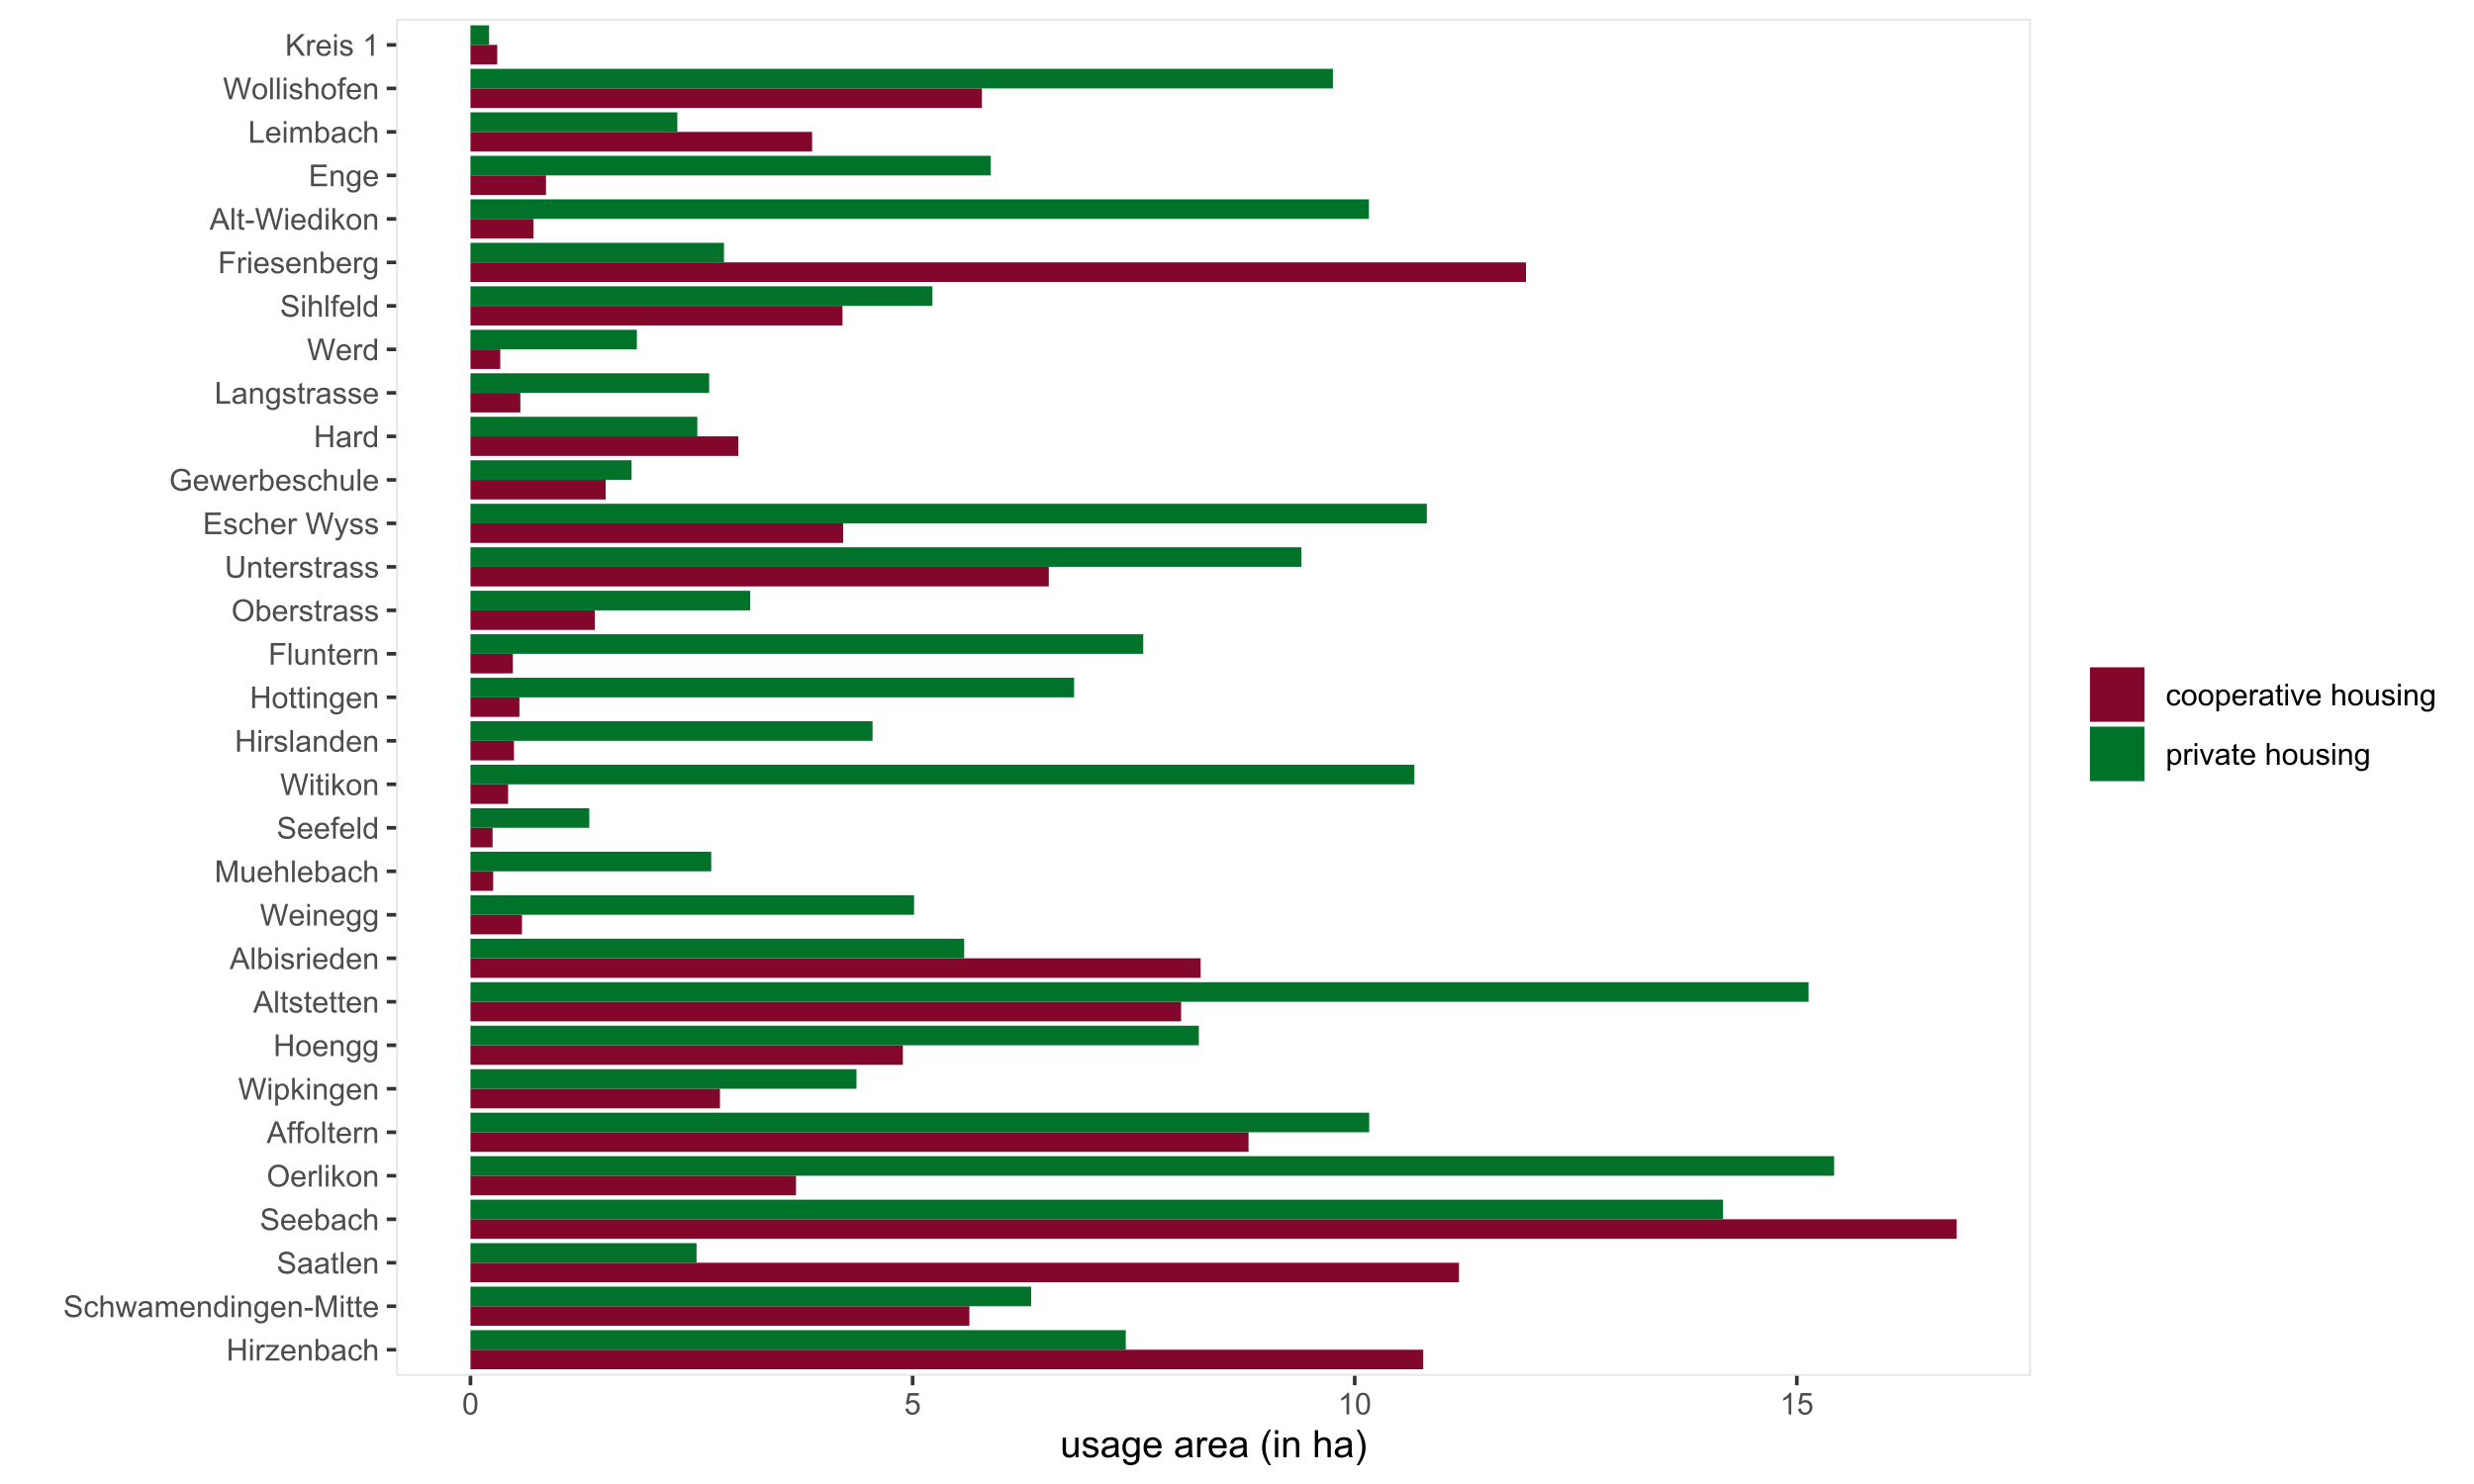 <?xml version="1.0" encoding="UTF-8"?>
<svg xmlns="http://www.w3.org/2000/svg" xmlns:xlink="http://www.w3.org/1999/xlink" width="720pt" height="432pt" viewBox="0 0 720 432" version="1.1">
<defs>
<g>
<symbol overflow="visible" id="glyph0-0">
<path style="stroke:none;" d="M 1.102 0 L 1.102 -5.5 L 5.5 -5.5 L 5.5 0 Z M 1.238 -0.137 L 5.363 -0.137 L 5.363 -5.363 L 1.238 -5.363 Z M 1.238 -0.137 "/>
</symbol>
<symbol overflow="visible" id="glyph0-1">
<path style="stroke:none;" d="M 0.703 0 L 0.703 -6.301 L 1.539 -6.301 L 1.539 -3.711 L 4.812 -3.711 L 4.812 -6.301 L 5.645 -6.301 L 5.645 0 L 4.812 0 L 4.812 -2.969 L 1.539 -2.969 L 1.539 0 Z M 0.703 0 "/>
</symbol>
<symbol overflow="visible" id="glyph0-2">
<path style="stroke:none;" d="M 0.586 -5.41 L 0.586 -6.301 L 1.359 -6.301 L 1.359 -5.41 Z M 0.586 0 L 0.586 -4.562 L 1.359 -4.562 L 1.359 0 Z M 0.586 0 "/>
</symbol>
<symbol overflow="visible" id="glyph0-3">
<path style="stroke:none;" d="M 0.57 0 L 0.57 -4.562 L 1.266 -4.562 L 1.266 -3.871 C 1.445 -4.191 1.609 -4.406 1.758 -4.512 C 1.906 -4.613 2.07 -4.664 2.258 -4.668 C 2.516 -4.664 2.781 -4.582 3.051 -4.418 L 2.785 -3.699 C 2.59 -3.809 2.402 -3.867 2.219 -3.867 C 2.047 -3.867 1.895 -3.816 1.762 -3.715 C 1.625 -3.613 1.527 -3.473 1.473 -3.293 C 1.383 -3.016 1.34 -2.715 1.344 -2.391 L 1.344 0 Z M 0.57 0 "/>
</symbol>
<symbol overflow="visible" id="glyph0-4">
<path style="stroke:none;" d="M 0.172 0 L 0.172 -0.629 L 3.078 -3.961 C 2.742 -3.945 2.453 -3.938 2.203 -3.938 L 0.344 -3.938 L 0.344 -4.562 L 4.074 -4.562 L 4.074 -4.051 L 1.602 -1.156 L 1.125 -0.629 C 1.469 -0.648 1.793 -0.66 2.102 -0.664 L 4.211 -0.664 L 4.211 0 Z M 0.172 0 "/>
</symbol>
<symbol overflow="visible" id="glyph0-5">
<path style="stroke:none;" d="M 3.703 -1.469 L 4.504 -1.371 C 4.375 -0.902 4.141 -0.539 3.801 -0.285 C 3.461 -0.027 3.027 0.098 2.496 0.102 C 1.828 0.098 1.297 -0.102 0.906 -0.512 C 0.512 -0.918 0.316 -1.496 0.32 -2.242 C 0.316 -3.008 0.516 -3.605 0.914 -4.031 C 1.309 -4.453 1.82 -4.664 2.453 -4.668 C 3.059 -4.664 3.555 -4.457 3.945 -4.043 C 4.328 -3.629 4.523 -3.043 4.527 -2.289 C 4.523 -2.242 4.523 -2.176 4.523 -2.086 L 1.121 -2.086 C 1.145 -1.582 1.289 -1.195 1.547 -0.93 C 1.801 -0.66 2.117 -0.527 2.5 -0.531 C 2.781 -0.527 3.023 -0.602 3.227 -0.754 C 3.426 -0.902 3.586 -1.141 3.703 -1.469 Z M 1.164 -2.719 L 3.711 -2.719 C 3.672 -3.102 3.578 -3.387 3.422 -3.582 C 3.172 -3.879 2.852 -4.031 2.461 -4.031 C 2.105 -4.031 1.805 -3.91 1.566 -3.672 C 1.32 -3.434 1.188 -3.117 1.164 -2.719 Z M 1.164 -2.719 "/>
</symbol>
<symbol overflow="visible" id="glyph0-6">
<path style="stroke:none;" d="M 0.578 0 L 0.578 -4.562 L 1.277 -4.562 L 1.277 -3.914 C 1.609 -4.414 2.09 -4.664 2.727 -4.668 C 3 -4.664 3.254 -4.613 3.484 -4.52 C 3.715 -4.418 3.887 -4.289 4.004 -4.129 C 4.113 -3.969 4.195 -3.777 4.246 -3.559 C 4.273 -3.41 4.289 -3.16 4.289 -2.805 L 4.289 0 L 3.516 0 L 3.516 -2.777 C 3.516 -3.09 3.484 -3.324 3.426 -3.484 C 3.363 -3.637 3.258 -3.762 3.105 -3.855 C 2.949 -3.949 2.77 -3.996 2.566 -3.996 C 2.234 -3.996 1.949 -3.891 1.711 -3.68 C 1.469 -3.469 1.348 -3.07 1.352 -2.492 L 1.352 0 Z M 0.578 0 "/>
</symbol>
<symbol overflow="visible" id="glyph0-7">
<path style="stroke:none;" d="M 1.293 0 L 0.574 0 L 0.574 -6.301 L 1.348 -6.301 L 1.348 -4.051 C 1.676 -4.457 2.094 -4.664 2.602 -4.668 C 2.879 -4.664 3.141 -4.605 3.395 -4.496 C 3.645 -4.379 3.852 -4.223 4.016 -4.02 C 4.172 -3.812 4.301 -3.562 4.395 -3.277 C 4.484 -2.984 4.527 -2.676 4.531 -2.352 C 4.527 -1.562 4.336 -0.957 3.953 -0.535 C 3.566 -0.109 3.102 0.098 2.562 0.102 C 2.02 0.098 1.598 -0.121 1.293 -0.57 Z M 1.285 -2.316 C 1.281 -1.766 1.355 -1.371 1.508 -1.129 C 1.75 -0.727 2.082 -0.527 2.496 -0.531 C 2.832 -0.527 3.121 -0.676 3.371 -0.973 C 3.613 -1.266 3.738 -1.703 3.742 -2.285 C 3.738 -2.879 3.621 -3.316 3.387 -3.605 C 3.152 -3.887 2.867 -4.031 2.531 -4.031 C 2.191 -4.031 1.898 -3.883 1.652 -3.59 C 1.406 -3.293 1.281 -2.867 1.285 -2.316 Z M 1.285 -2.316 "/>
</symbol>
<symbol overflow="visible" id="glyph0-8">
<path style="stroke:none;" d="M 3.559 -0.562 C 3.27 -0.32 2.996 -0.148 2.73 -0.047 C 2.465 0.051 2.18 0.098 1.879 0.102 C 1.375 0.098 0.988 -0.02 0.719 -0.266 C 0.449 -0.508 0.316 -0.82 0.316 -1.203 C 0.316 -1.422 0.367 -1.629 0.469 -1.816 C 0.57 -2 0.703 -2.148 0.871 -2.262 C 1.031 -2.371 1.215 -2.453 1.426 -2.516 C 1.574 -2.551 1.805 -2.59 2.113 -2.629 C 2.734 -2.703 3.195 -2.793 3.492 -2.895 C 3.492 -3 3.492 -3.066 3.496 -3.098 C 3.492 -3.41 3.418 -3.633 3.277 -3.766 C 3.074 -3.938 2.781 -4.023 2.398 -4.027 C 2.031 -4.023 1.762 -3.961 1.59 -3.836 C 1.414 -3.707 1.289 -3.48 1.207 -3.16 L 0.453 -3.262 C 0.516 -3.582 0.629 -3.844 0.789 -4.043 C 0.945 -4.242 1.172 -4.395 1.473 -4.504 C 1.77 -4.609 2.117 -4.664 2.508 -4.668 C 2.898 -4.664 3.215 -4.617 3.457 -4.527 C 3.699 -4.434 3.879 -4.32 3.996 -4.184 C 4.109 -4.043 4.188 -3.867 4.238 -3.656 C 4.258 -3.523 4.27 -3.285 4.273 -2.945 L 4.273 -1.914 C 4.27 -1.191 4.289 -0.734 4.324 -0.547 C 4.355 -0.352 4.418 -0.172 4.52 0 L 3.711 0 C 3.629 -0.16 3.578 -0.348 3.559 -0.562 Z M 3.492 -2.289 C 3.211 -2.172 2.789 -2.074 2.23 -2 C 1.91 -1.949 1.684 -1.898 1.555 -1.844 C 1.422 -1.785 1.32 -1.699 1.25 -1.59 C 1.176 -1.477 1.141 -1.355 1.145 -1.227 C 1.141 -1.016 1.219 -0.844 1.379 -0.707 C 1.531 -0.57 1.762 -0.504 2.062 -0.504 C 2.359 -0.504 2.621 -0.566 2.855 -0.699 C 3.086 -0.824 3.258 -1.004 3.367 -1.234 C 3.449 -1.406 3.492 -1.664 3.492 -2.008 Z M 3.492 -2.289 "/>
</symbol>
<symbol overflow="visible" id="glyph0-9">
<path style="stroke:none;" d="M 3.559 -1.672 L 4.32 -1.574 C 4.234 -1.047 4.023 -0.637 3.68 -0.34 C 3.336 -0.047 2.914 0.098 2.418 0.102 C 1.793 0.098 1.293 -0.102 0.914 -0.508 C 0.531 -0.914 0.34 -1.5 0.344 -2.266 C 0.34 -2.754 0.422 -3.184 0.586 -3.559 C 0.75 -3.926 0.996 -4.203 1.332 -4.391 C 1.664 -4.57 2.027 -4.664 2.422 -4.668 C 2.914 -4.664 3.32 -4.539 3.641 -4.289 C 3.953 -4.039 4.156 -3.684 4.246 -3.223 L 3.492 -3.105 C 3.422 -3.41 3.293 -3.641 3.113 -3.797 C 2.926 -3.953 2.707 -4.031 2.453 -4.031 C 2.062 -4.031 1.746 -3.891 1.504 -3.609 C 1.258 -3.328 1.137 -2.887 1.141 -2.285 C 1.137 -1.672 1.254 -1.227 1.492 -0.949 C 1.723 -0.668 2.027 -0.527 2.41 -0.531 C 2.711 -0.527 2.965 -0.621 3.172 -0.809 C 3.371 -0.996 3.5 -1.281 3.559 -1.672 Z M 3.559 -1.672 "/>
</symbol>
<symbol overflow="visible" id="glyph0-10">
<path style="stroke:none;" d="M 0.578 0 L 0.578 -6.301 L 1.352 -6.301 L 1.352 -4.039 C 1.711 -4.453 2.168 -4.664 2.719 -4.668 C 3.055 -4.664 3.348 -4.598 3.602 -4.465 C 3.848 -4.332 4.027 -4.148 4.137 -3.914 C 4.242 -3.68 4.293 -3.336 4.297 -2.891 L 4.297 0 L 3.523 0 L 3.523 -2.891 C 3.52 -3.273 3.438 -3.555 3.27 -3.734 C 3.102 -3.906 2.863 -3.996 2.562 -4 C 2.328 -3.996 2.113 -3.938 1.914 -3.82 C 1.711 -3.703 1.566 -3.543 1.48 -3.34 C 1.391 -3.137 1.348 -2.855 1.352 -2.496 L 1.352 0 Z M 0.578 0 "/>
</symbol>
<symbol overflow="visible" id="glyph0-11">
<path style="stroke:none;" d="M 0.395 -2.023 L 1.18 -2.094 C 1.215 -1.773 1.305 -1.516 1.441 -1.316 C 1.574 -1.113 1.785 -0.949 2.074 -0.828 C 2.359 -0.699 2.68 -0.637 3.043 -0.641 C 3.355 -0.637 3.637 -0.684 3.883 -0.781 C 4.125 -0.875 4.305 -1.008 4.426 -1.172 C 4.543 -1.336 4.605 -1.516 4.605 -1.711 C 4.605 -1.906 4.547 -2.078 4.434 -2.227 C 4.316 -2.375 4.129 -2.5 3.867 -2.602 C 3.695 -2.664 3.32 -2.766 2.746 -2.906 C 2.164 -3.047 1.758 -3.176 1.531 -3.301 C 1.227 -3.453 1.004 -3.648 0.855 -3.887 C 0.707 -4.117 0.633 -4.379 0.637 -4.672 C 0.633 -4.984 0.723 -5.281 0.906 -5.562 C 1.082 -5.836 1.344 -6.047 1.695 -6.191 C 2.039 -6.332 2.426 -6.402 2.852 -6.406 C 3.316 -6.402 3.73 -6.328 4.09 -6.18 C 4.445 -6.027 4.719 -5.805 4.91 -5.516 C 5.102 -5.219 5.203 -4.891 5.219 -4.523 L 4.422 -4.465 C 4.375 -4.863 4.23 -5.164 3.984 -5.367 C 3.734 -5.57 3.367 -5.672 2.887 -5.672 C 2.383 -5.672 2.016 -5.578 1.785 -5.395 C 1.555 -5.207 1.441 -4.984 1.441 -4.727 C 1.441 -4.496 1.52 -4.309 1.684 -4.168 C 1.84 -4.02 2.262 -3.871 2.941 -3.719 C 3.617 -3.562 4.082 -3.43 4.336 -3.316 C 4.703 -3.145 4.973 -2.93 5.148 -2.672 C 5.32 -2.414 5.406 -2.113 5.41 -1.777 C 5.406 -1.441 5.312 -1.129 5.121 -0.832 C 4.93 -0.535 4.652 -0.301 4.293 -0.137 C 3.93 0.027 3.527 0.105 3.082 0.109 C 2.512 0.105 2.031 0.023 1.648 -0.141 C 1.258 -0.305 0.957 -0.555 0.742 -0.891 C 0.52 -1.223 0.402 -1.598 0.395 -2.023 Z M 0.395 -2.023 "/>
</symbol>
<symbol overflow="visible" id="glyph0-12">
<path style="stroke:none;" d="M 1.422 0 L 0.027 -4.562 L 0.824 -4.562 L 1.551 -1.93 L 1.82 -0.949 C 1.832 -0.996 1.91 -1.309 2.059 -1.891 L 2.785 -4.562 L 3.578 -4.562 L 4.262 -1.918 L 4.492 -1.043 L 4.754 -1.926 L 5.535 -4.562 L 6.285 -4.562 L 4.859 0 L 4.055 0 L 3.332 -2.734 L 3.152 -3.512 L 2.23 0 Z M 1.422 0 "/>
</symbol>
<symbol overflow="visible" id="glyph0-13">
<path style="stroke:none;" d="M 0.578 0 L 0.578 -4.562 L 1.273 -4.562 L 1.273 -3.922 C 1.414 -4.141 1.605 -4.32 1.844 -4.461 C 2.078 -4.594 2.348 -4.664 2.656 -4.668 C 2.992 -4.664 3.27 -4.594 3.488 -4.457 C 3.699 -4.312 3.852 -4.117 3.945 -3.867 C 4.301 -4.398 4.773 -4.664 5.355 -4.668 C 5.805 -4.664 6.148 -4.539 6.395 -4.289 C 6.637 -4.039 6.762 -3.652 6.762 -3.133 L 6.762 0 L 5.996 0 L 5.996 -2.875 C 5.992 -3.184 5.969 -3.406 5.918 -3.543 C 5.867 -3.676 5.773 -3.785 5.645 -3.871 C 5.512 -3.953 5.359 -3.996 5.184 -3.996 C 4.859 -3.996 4.594 -3.887 4.383 -3.676 C 4.172 -3.457 4.066 -3.117 4.066 -2.652 L 4.066 0 L 3.293 0 L 3.293 -2.965 C 3.293 -3.309 3.227 -3.566 3.102 -3.738 C 2.973 -3.91 2.77 -3.996 2.484 -3.996 C 2.266 -3.996 2.062 -3.938 1.879 -3.824 C 1.691 -3.707 1.559 -3.539 1.477 -3.32 C 1.391 -3.098 1.348 -2.781 1.352 -2.367 L 1.352 0 Z M 0.578 0 "/>
</symbol>
<symbol overflow="visible" id="glyph0-14">
<path style="stroke:none;" d="M 3.539 0 L 3.539 -0.574 C 3.25 -0.125 2.824 0.098 2.266 0.102 C 1.898 0.098 1.562 0 1.262 -0.199 C 0.953 -0.398 0.719 -0.676 0.551 -1.039 C 0.383 -1.395 0.297 -1.809 0.301 -2.277 C 0.297 -2.73 0.375 -3.145 0.527 -3.516 C 0.68 -3.887 0.906 -4.172 1.211 -4.371 C 1.512 -4.566 1.852 -4.664 2.23 -4.668 C 2.5 -4.664 2.746 -4.605 2.965 -4.492 C 3.18 -4.375 3.352 -4.223 3.488 -4.039 L 3.488 -6.301 L 4.258 -6.301 L 4.258 0 Z M 1.094 -2.277 C 1.09 -1.691 1.215 -1.254 1.465 -0.965 C 1.711 -0.672 2 -0.527 2.336 -0.531 C 2.672 -0.527 2.961 -0.664 3.199 -0.945 C 3.434 -1.219 3.551 -1.641 3.555 -2.211 C 3.551 -2.832 3.43 -3.293 3.191 -3.586 C 2.949 -3.879 2.652 -4.023 2.305 -4.027 C 1.957 -4.023 1.672 -3.883 1.441 -3.605 C 1.207 -3.32 1.09 -2.879 1.094 -2.277 Z M 1.094 -2.277 "/>
</symbol>
<symbol overflow="visible" id="glyph0-15">
<path style="stroke:none;" d="M 0.438 0.379 L 1.191 0.488 C 1.219 0.719 1.309 0.891 1.453 0.996 C 1.645 1.137 1.906 1.207 2.238 1.211 C 2.598 1.207 2.871 1.137 3.066 0.996 C 3.258 0.852 3.391 0.648 3.465 0.395 C 3.5 0.234 3.52 -0.094 3.52 -0.598 C 3.18 -0.199 2.758 0 2.258 0 C 1.625 0 1.141 -0.227 0.801 -0.68 C 0.453 -1.133 0.281 -1.676 0.285 -2.309 C 0.281 -2.742 0.359 -3.141 0.52 -3.512 C 0.676 -3.879 0.906 -4.164 1.207 -4.367 C 1.504 -4.562 1.855 -4.664 2.262 -4.668 C 2.797 -4.664 3.238 -4.445 3.594 -4.012 L 3.594 -4.562 L 4.305 -4.562 L 4.305 -0.617 C 4.301 0.094 4.227 0.594 4.086 0.891 C 3.938 1.188 3.711 1.422 3.398 1.594 C 3.086 1.766 2.699 1.852 2.242 1.852 C 1.695 1.852 1.254 1.727 0.922 1.484 C 0.586 1.234 0.426 0.867 0.438 0.379 Z M 1.078 -2.363 C 1.078 -1.762 1.195 -1.324 1.434 -1.051 C 1.672 -0.773 1.969 -0.637 2.328 -0.641 C 2.68 -0.637 2.98 -0.773 3.223 -1.051 C 3.461 -1.32 3.578 -1.75 3.582 -2.336 C 3.578 -2.895 3.457 -3.316 3.211 -3.602 C 2.961 -3.883 2.66 -4.023 2.316 -4.027 C 1.969 -4.023 1.676 -3.883 1.438 -3.605 C 1.195 -3.324 1.078 -2.91 1.078 -2.363 Z M 1.078 -2.363 "/>
</symbol>
<symbol overflow="visible" id="glyph0-16">
<path style="stroke:none;" d="M 0.281 -1.891 L 0.281 -2.668 L 2.656 -2.668 L 2.656 -1.891 Z M 0.281 -1.891 "/>
</symbol>
<symbol overflow="visible" id="glyph0-17">
<path style="stroke:none;" d="M 0.652 0 L 0.652 -6.301 L 1.906 -6.301 L 3.398 -1.84 C 3.535 -1.422 3.633 -1.109 3.699 -0.906 C 3.77 -1.133 3.883 -1.469 4.035 -1.918 L 5.543 -6.301 L 6.664 -6.301 L 6.664 0 L 5.859 0 L 5.859 -5.273 L 4.031 0 L 3.277 0 L 1.457 -5.363 L 1.457 0 Z M 0.652 0 "/>
</symbol>
<symbol overflow="visible" id="glyph0-18">
<path style="stroke:none;" d="M 2.27 -0.691 L 2.379 -0.008 C 2.16 0.039 1.965 0.059 1.797 0.059 C 1.512 0.059 1.293 0.016 1.141 -0.074 C 0.984 -0.16 0.875 -0.277 0.816 -0.422 C 0.75 -0.566 0.719 -0.871 0.723 -1.336 L 0.723 -3.961 L 0.156 -3.961 L 0.156 -4.562 L 0.723 -4.562 L 0.723 -5.695 L 1.492 -6.156 L 1.492 -4.562 L 2.27 -4.562 L 2.27 -3.961 L 1.492 -3.961 L 1.492 -1.293 C 1.488 -1.07 1.5 -0.93 1.531 -0.867 C 1.555 -0.805 1.602 -0.754 1.664 -0.715 C 1.727 -0.676 1.812 -0.656 1.93 -0.66 C 2.012 -0.656 2.125 -0.668 2.27 -0.691 Z M 2.27 -0.691 "/>
</symbol>
<symbol overflow="visible" id="glyph0-19">
<path style="stroke:none;" d="M 0.562 0 L 0.562 -6.301 L 1.336 -6.301 L 1.336 0 Z M 0.562 0 "/>
</symbol>
<symbol overflow="visible" id="glyph0-20">
<path style="stroke:none;" d="M 0.426 -3.066 C 0.422 -4.109 0.703 -4.93 1.266 -5.523 C 1.828 -6.113 2.551 -6.41 3.441 -6.41 C 4.02 -6.41 4.543 -6.27 5.012 -5.992 C 5.477 -5.715 5.836 -5.328 6.082 -4.832 C 6.324 -4.332 6.445 -3.77 6.449 -3.141 C 6.445 -2.5 6.316 -1.926 6.062 -1.426 C 5.801 -0.918 5.434 -0.539 4.965 -0.281 C 4.488 -0.023 3.98 0.105 3.438 0.109 C 2.84 0.105 2.309 -0.035 1.848 -0.32 C 1.379 -0.605 1.027 -0.996 0.785 -1.496 C 0.543 -1.988 0.422 -2.512 0.426 -3.066 Z M 1.285 -3.055 C 1.281 -2.293 1.484 -1.695 1.895 -1.262 C 2.301 -0.82 2.816 -0.602 3.434 -0.605 C 4.059 -0.602 4.574 -0.824 4.98 -1.266 C 5.387 -1.707 5.59 -2.332 5.59 -3.145 C 5.59 -3.656 5.5 -4.105 5.328 -4.488 C 5.152 -4.871 4.902 -5.168 4.57 -5.379 C 4.234 -5.59 3.859 -5.695 3.445 -5.695 C 2.855 -5.695 2.348 -5.492 1.922 -5.086 C 1.496 -4.68 1.281 -4 1.285 -3.055 Z M 1.285 -3.055 "/>
</symbol>
<symbol overflow="visible" id="glyph0-21">
<path style="stroke:none;" d="M 0.586 0 L 0.586 -6.301 L 1.359 -6.301 L 1.359 -2.707 L 3.188 -4.562 L 4.188 -4.562 L 2.445 -2.871 L 4.367 0 L 3.41 0 L 1.902 -2.332 L 1.359 -1.809 L 1.359 0 Z M 0.586 0 "/>
</symbol>
<symbol overflow="visible" id="glyph0-22">
<path style="stroke:none;" d="M 0.293 -2.281 C 0.293 -3.125 0.527 -3.754 0.996 -4.16 C 1.387 -4.496 1.863 -4.664 2.434 -4.668 C 3.059 -4.664 3.57 -4.457 3.969 -4.051 C 4.363 -3.637 4.562 -3.07 4.566 -2.348 C 4.562 -1.758 4.477 -1.297 4.301 -0.961 C 4.125 -0.625 3.867 -0.363 3.535 -0.176 C 3.195 0.008 2.828 0.098 2.434 0.102 C 1.789 0.098 1.273 -0.102 0.883 -0.512 C 0.488 -0.918 0.293 -1.508 0.293 -2.281 Z M 1.086 -2.281 C 1.082 -1.695 1.211 -1.258 1.469 -0.969 C 1.723 -0.672 2.043 -0.527 2.434 -0.531 C 2.812 -0.527 3.133 -0.672 3.391 -0.969 C 3.645 -1.258 3.773 -1.707 3.773 -2.309 C 3.773 -2.871 3.645 -3.297 3.387 -3.59 C 3.129 -3.879 2.809 -4.023 2.434 -4.027 C 2.043 -4.023 1.723 -3.879 1.469 -3.594 C 1.211 -3.301 1.082 -2.863 1.086 -2.281 Z M 1.086 -2.281 "/>
</symbol>
<symbol overflow="visible" id="glyph0-23">
<path style="stroke:none;" d="M -0.012 0 L 2.406 -6.301 L 3.305 -6.301 L 5.883 0 L 4.934 0 L 4.199 -1.906 L 1.562 -1.906 L 0.871 0 Z M 1.805 -2.586 L 3.941 -2.586 L 3.281 -4.332 C 3.078 -4.855 2.93 -5.293 2.836 -5.637 C 2.754 -5.23 2.641 -4.828 2.496 -4.434 Z M 1.805 -2.586 "/>
</symbol>
<symbol overflow="visible" id="glyph0-24">
<path style="stroke:none;" d="M 0.766 0 L 0.766 -3.961 L 0.082 -3.961 L 0.082 -4.562 L 0.766 -4.562 L 0.766 -5.047 C 0.762 -5.352 0.789 -5.582 0.848 -5.73 C 0.918 -5.93 1.047 -6.09 1.238 -6.219 C 1.422 -6.34 1.688 -6.402 2.027 -6.406 C 2.246 -6.402 2.484 -6.379 2.75 -6.328 L 2.633 -5.656 C 2.469 -5.68 2.32 -5.695 2.18 -5.699 C 1.945 -5.695 1.777 -5.645 1.68 -5.547 C 1.582 -5.445 1.535 -5.258 1.535 -4.984 L 1.535 -4.562 L 2.422 -4.562 L 2.422 -3.961 L 1.535 -3.961 L 1.535 0 Z M 0.766 0 "/>
</symbol>
<symbol overflow="visible" id="glyph0-25">
<path style="stroke:none;" d="M 1.777 0 L 0.109 -6.301 L 0.961 -6.301 L 1.922 -2.172 C 2.023 -1.734 2.109 -1.305 2.188 -0.883 C 2.344 -1.551 2.438 -1.938 2.469 -2.047 L 3.668 -6.301 L 4.676 -6.301 L 5.578 -3.109 C 5.805 -2.316 5.965 -1.574 6.066 -0.883 C 6.145 -1.277 6.25 -1.734 6.383 -2.25 L 7.371 -6.301 L 8.207 -6.301 L 6.48 0 L 5.676 0 L 4.348 -4.801 C 4.234 -5.199 4.168 -5.445 4.152 -5.539 C 4.082 -5.246 4.02 -5 3.965 -4.801 L 2.629 0 Z M 1.777 0 "/>
</symbol>
<symbol overflow="visible" id="glyph0-26">
<path style="stroke:none;" d="M 0.578 1.75 L 0.578 -4.562 L 1.285 -4.562 L 1.285 -3.969 C 1.449 -4.199 1.637 -4.375 1.848 -4.492 C 2.051 -4.605 2.305 -4.664 2.609 -4.668 C 2.992 -4.664 3.336 -4.562 3.637 -4.367 C 3.934 -4.164 4.16 -3.883 4.312 -3.516 C 4.465 -3.148 4.539 -2.746 4.543 -2.316 C 4.539 -1.848 4.457 -1.43 4.289 -1.055 C 4.121 -0.68 3.875 -0.391 3.559 -0.195 C 3.238 0.004 2.902 0.098 2.551 0.102 C 2.289 0.098 2.059 0.047 1.855 -0.059 C 1.648 -0.168 1.48 -0.305 1.352 -0.473 L 1.352 1.75 Z M 1.281 -2.258 C 1.277 -1.664 1.395 -1.23 1.637 -0.953 C 1.871 -0.668 2.16 -0.527 2.5 -0.531 C 2.84 -0.527 3.133 -0.672 3.383 -0.969 C 3.625 -1.258 3.75 -1.711 3.75 -2.32 C 3.75 -2.898 3.629 -3.332 3.391 -3.625 C 3.152 -3.914 2.867 -4.059 2.535 -4.062 C 2.203 -4.059 1.91 -3.906 1.66 -3.598 C 1.402 -3.289 1.277 -2.84 1.281 -2.258 Z M 1.281 -2.258 "/>
</symbol>
<symbol overflow="visible" id="glyph0-27">
<path style="stroke:none;" d="M 0.27 -1.363 L 1.035 -1.484 C 1.078 -1.172 1.199 -0.938 1.395 -0.777 C 1.59 -0.609 1.863 -0.527 2.219 -0.531 C 2.57 -0.527 2.832 -0.602 3.008 -0.75 C 3.176 -0.895 3.262 -1.062 3.266 -1.258 C 3.262 -1.43 3.188 -1.566 3.039 -1.672 C 2.93 -1.734 2.664 -1.824 2.246 -1.934 C 1.676 -2.074 1.285 -2.195 1.066 -2.305 C 0.848 -2.406 0.68 -2.551 0.566 -2.738 C 0.453 -2.918 0.398 -3.125 0.398 -3.352 C 0.398 -3.555 0.445 -3.742 0.539 -3.914 C 0.633 -4.086 0.758 -4.23 0.918 -4.348 C 1.039 -4.434 1.203 -4.508 1.41 -4.574 C 1.617 -4.633 1.84 -4.664 2.078 -4.668 C 2.434 -4.664 2.75 -4.613 3.023 -4.512 C 3.293 -4.406 3.492 -4.266 3.621 -4.09 C 3.75 -3.914 3.84 -3.68 3.891 -3.387 L 3.133 -3.281 C 3.098 -3.516 2.996 -3.699 2.832 -3.832 C 2.664 -3.965 2.434 -4.031 2.137 -4.031 C 1.777 -4.031 1.523 -3.973 1.375 -3.855 C 1.223 -3.738 1.148 -3.598 1.148 -3.441 C 1.148 -3.34 1.18 -3.25 1.242 -3.172 C 1.305 -3.086 1.402 -3.02 1.539 -2.965 C 1.613 -2.934 1.84 -2.867 2.223 -2.766 C 2.766 -2.617 3.148 -2.496 3.367 -2.406 C 3.582 -2.312 3.75 -2.176 3.875 -2 C 3.996 -1.82 4.059 -1.602 4.062 -1.34 C 4.059 -1.078 3.984 -0.836 3.836 -0.609 C 3.684 -0.383 3.465 -0.207 3.184 -0.082 C 2.895 0.039 2.574 0.098 2.223 0.102 C 1.625 0.098 1.172 -0.02 0.863 -0.266 C 0.551 -0.508 0.355 -0.875 0.27 -1.363 Z M 0.27 -1.363 "/>
</symbol>
<symbol overflow="visible" id="glyph0-28">
<path style="stroke:none;" d="M 3.57 0 L 3.57 -0.672 C 3.211 -0.156 2.73 0.098 2.121 0.102 C 1.852 0.098 1.598 0.051 1.367 -0.051 C 1.133 -0.152 0.961 -0.281 0.848 -0.441 C 0.734 -0.594 0.656 -0.785 0.609 -1.016 C 0.578 -1.164 0.562 -1.406 0.562 -1.734 L 0.562 -4.562 L 1.336 -4.562 L 1.336 -2.031 C 1.336 -1.625 1.352 -1.352 1.383 -1.215 C 1.43 -1.008 1.531 -0.848 1.691 -0.734 C 1.848 -0.617 2.043 -0.562 2.277 -0.562 C 2.508 -0.562 2.727 -0.621 2.93 -0.738 C 3.133 -0.855 3.273 -1.016 3.359 -1.227 C 3.441 -1.43 3.484 -1.727 3.488 -2.117 L 3.488 -4.562 L 4.262 -4.562 L 4.262 0 Z M 3.57 0 "/>
</symbol>
<symbol overflow="visible" id="glyph0-29">
<path style="stroke:none;" d="M 0.723 0 L 0.723 -6.301 L 4.973 -6.301 L 4.973 -5.555 L 1.555 -5.555 L 1.555 -3.605 L 4.512 -3.605 L 4.512 -2.863 L 1.555 -2.863 L 1.555 0 Z M 0.723 0 "/>
</symbol>
<symbol overflow="visible" id="glyph0-30">
<path style="stroke:none;" d="M 4.812 -6.301 L 5.645 -6.301 L 5.645 -2.66 C 5.641 -2.027 5.57 -1.523 5.43 -1.152 C 5.285 -0.777 5.027 -0.473 4.652 -0.242 C 4.277 -0.008 3.785 0.105 3.184 0.109 C 2.59 0.105 2.109 0.008 1.734 -0.195 C 1.359 -0.398 1.09 -0.695 0.93 -1.082 C 0.77 -1.465 0.691 -1.992 0.691 -2.66 L 0.691 -6.301 L 1.527 -6.301 L 1.527 -2.664 C 1.523 -2.113 1.574 -1.711 1.68 -1.453 C 1.777 -1.195 1.953 -0.996 2.203 -0.855 C 2.449 -0.715 2.75 -0.645 3.109 -0.645 C 3.723 -0.645 4.16 -0.781 4.422 -1.059 C 4.68 -1.336 4.809 -1.871 4.812 -2.664 Z M 4.812 -6.301 "/>
</symbol>
<symbol overflow="visible" id="glyph0-31">
<path style="stroke:none;" d="M 0.695 0 L 0.695 -6.301 L 5.25 -6.301 L 5.25 -5.555 L 1.531 -5.555 L 1.531 -3.625 L 5.016 -3.625 L 5.016 -2.887 L 1.531 -2.887 L 1.531 -0.742 L 5.398 -0.742 L 5.398 0 Z M 0.695 0 "/>
</symbol>
<symbol overflow="visible" id="glyph0-32">
<path style="stroke:none;" d=""/>
</symbol>
<symbol overflow="visible" id="glyph0-33">
<path style="stroke:none;" d="M 0.547 1.758 L 0.461 1.031 C 0.629 1.078 0.777 1.102 0.902 1.102 C 1.074 1.102 1.211 1.07 1.312 1.016 C 1.414 0.953 1.5 0.875 1.57 0.773 C 1.617 0.695 1.695 0.504 1.805 0.199 C 1.82 0.152 1.844 0.086 1.875 0.008 L 0.141 -4.562 L 0.977 -4.562 L 1.926 -1.922 C 2.047 -1.586 2.156 -1.23 2.258 -0.863 C 2.344 -1.215 2.449 -1.562 2.574 -1.902 L 3.551 -4.562 L 4.324 -4.562 L 2.586 0.078 C 2.398 0.574 2.254 0.922 2.152 1.113 C 2.012 1.367 1.855 1.551 1.68 1.672 C 1.5 1.789 1.289 1.852 1.043 1.852 C 0.895 1.852 0.727 1.82 0.547 1.758 Z M 0.547 1.758 "/>
</symbol>
<symbol overflow="visible" id="glyph0-34">
<path style="stroke:none;" d="M 3.625 -2.469 L 3.625 -3.211 L 6.297 -3.215 L 6.297 -0.875 C 5.883 -0.547 5.461 -0.301 5.027 -0.137 C 4.59 0.027 4.141 0.105 3.688 0.109 C 3.062 0.105 2.5 -0.023 2 -0.289 C 1.492 -0.551 1.113 -0.934 0.855 -1.438 C 0.598 -1.938 0.469 -2.5 0.469 -3.121 C 0.469 -3.73 0.594 -4.301 0.852 -4.836 C 1.105 -5.363 1.477 -5.758 1.957 -6.02 C 2.438 -6.273 2.992 -6.402 3.621 -6.406 C 4.074 -6.402 4.484 -6.328 4.855 -6.184 C 5.223 -6.035 5.512 -5.832 5.723 -5.566 C 5.93 -5.301 6.09 -4.957 6.199 -4.539 L 5.449 -4.332 C 5.352 -4.648 5.23 -4.902 5.094 -5.086 C 4.953 -5.27 4.754 -5.414 4.492 -5.527 C 4.23 -5.637 3.941 -5.695 3.625 -5.695 C 3.242 -5.695 2.914 -5.637 2.637 -5.52 C 2.359 -5.402 2.133 -5.246 1.965 -5.059 C 1.793 -4.867 1.664 -4.66 1.57 -4.438 C 1.406 -4.047 1.324 -3.625 1.328 -3.172 C 1.324 -2.605 1.422 -2.137 1.617 -1.762 C 1.809 -1.383 2.09 -1.102 2.461 -0.918 C 2.828 -0.734 3.219 -0.645 3.641 -0.645 C 3.996 -0.645 4.348 -0.711 4.695 -0.852 C 5.035 -0.988 5.297 -1.137 5.477 -1.297 L 5.477 -2.469 Z M 3.625 -2.469 "/>
</symbol>
<symbol overflow="visible" id="glyph0-35">
<path style="stroke:none;" d="M 0.645 0 L 0.645 -6.301 L 1.477 -6.301 L 1.477 -0.742 L 4.582 -0.742 L 4.582 0 Z M 0.645 0 "/>
</symbol>
<symbol overflow="visible" id="glyph0-36">
<path style="stroke:none;" d="M 0.645 0 L 0.645 -6.301 L 1.477 -6.301 L 1.477 -3.176 L 4.605 -6.301 L 5.738 -6.301 L 3.094 -3.746 L 5.852 0 L 4.754 0 L 2.508 -3.188 L 1.477 -2.184 L 1.477 0 Z M 0.645 0 "/>
</symbol>
<symbol overflow="visible" id="glyph0-37">
<path style="stroke:none;" d="M 3.277 0 L 2.504 0 L 2.504 -4.93 C 2.316 -4.75 2.074 -4.574 1.773 -4.395 C 1.469 -4.215 1.195 -4.082 0.957 -3.996 L 0.957 -4.742 C 1.387 -4.941 1.766 -5.188 2.09 -5.48 C 2.414 -5.77 2.645 -6.051 2.781 -6.324 L 3.277 -6.324 Z M 3.277 0 "/>
</symbol>
<symbol overflow="visible" id="glyph0-38">
<path style="stroke:none;" d="M 0.367 -3.105 C 0.363 -3.848 0.438 -4.445 0.594 -4.902 C 0.742 -5.355 0.973 -5.707 1.277 -5.953 C 1.578 -6.199 1.957 -6.32 2.418 -6.324 C 2.754 -6.32 3.051 -6.254 3.309 -6.121 C 3.562 -5.984 3.773 -5.789 3.938 -5.531 C 4.102 -5.273 4.23 -4.961 4.328 -4.594 C 4.422 -4.227 4.469 -3.73 4.473 -3.105 C 4.469 -2.367 4.395 -1.77 4.242 -1.316 C 4.09 -0.859 3.863 -0.508 3.562 -0.262 C 3.258 -0.016 2.875 0.105 2.418 0.109 C 1.809 0.105 1.332 -0.109 0.988 -0.547 C 0.57 -1.066 0.363 -1.922 0.367 -3.105 Z M 1.16 -3.105 C 1.16 -2.07 1.281 -1.379 1.523 -1.039 C 1.766 -0.695 2.062 -0.527 2.418 -0.527 C 2.773 -0.527 3.074 -0.699 3.316 -1.043 C 3.559 -1.387 3.68 -2.074 3.68 -3.105 C 3.68 -4.145 3.559 -4.832 3.316 -5.172 C 3.074 -5.512 2.77 -5.684 2.41 -5.684 C 2.051 -5.684 1.77 -5.531 1.559 -5.234 C 1.293 -4.844 1.16 -4.137 1.16 -3.105 Z M 1.16 -3.105 "/>
</symbol>
<symbol overflow="visible" id="glyph0-39">
<path style="stroke:none;" d="M 0.367 -1.648 L 1.176 -1.719 C 1.234 -1.32 1.375 -1.023 1.594 -0.824 C 1.812 -0.625 2.078 -0.527 2.391 -0.527 C 2.762 -0.527 3.074 -0.668 3.336 -0.949 C 3.59 -1.23 3.719 -1.602 3.723 -2.066 C 3.719 -2.504 3.594 -2.852 3.348 -3.109 C 3.098 -3.363 2.773 -3.492 2.375 -3.492 C 2.125 -3.492 1.902 -3.434 1.703 -3.32 C 1.5 -3.207 1.344 -3.062 1.23 -2.883 L 0.504 -2.977 L 1.113 -6.215 L 4.246 -6.215 L 4.246 -5.473 L 1.73 -5.473 L 1.391 -3.781 C 1.766 -4.039 2.164 -4.172 2.582 -4.176 C 3.129 -4.172 3.594 -3.98 3.973 -3.605 C 4.352 -3.223 4.539 -2.734 4.543 -2.137 C 4.539 -1.562 4.375 -1.07 4.043 -0.656 C 3.637 -0.148 3.086 0.105 2.391 0.109 C 1.816 0.105 1.348 -0.051 0.984 -0.371 C 0.621 -0.691 0.414 -1.117 0.367 -1.648 Z M 0.367 -1.648 "/>
</symbol>
<symbol overflow="visible" id="glyph0-40">
<path style="stroke:none;" d="M 1.848 0 L 0.113 -4.562 L 0.93 -4.562 L 1.906 -1.832 C 2.008 -1.531 2.105 -1.223 2.199 -0.91 C 2.266 -1.148 2.363 -1.438 2.488 -1.777 L 3.504 -4.562 L 4.297 -4.562 L 2.57 0 Z M 1.848 0 "/>
</symbol>
<symbol overflow="visible" id="glyph1-0">
<path style="stroke:none;" d="M 1.375 0 L 1.375 -6.875 L 6.875 -6.875 L 6.875 0 Z M 1.547 -0.172 L 6.703 -0.172 L 6.703 -6.703 L 1.547 -6.703 Z M 1.547 -0.172 "/>
</symbol>
<symbol overflow="visible" id="glyph1-1">
<path style="stroke:none;" d="M 4.465 0 L 4.465 -0.836 C 4.02 -0.191 3.414 0.129 2.652 0.129 C 2.312 0.129 2 0.066 1.711 -0.062 C 1.418 -0.191 1.199 -0.355 1.059 -0.551 C 0.914 -0.746 0.816 -0.984 0.762 -1.266 C 0.723 -1.453 0.703 -1.754 0.703 -2.172 L 0.703 -5.703 L 1.672 -5.703 L 1.672 -2.539 C 1.668 -2.031 1.688 -1.691 1.73 -1.52 C 1.785 -1.262 1.914 -1.062 2.113 -0.922 C 2.309 -0.773 2.555 -0.703 2.848 -0.703 C 3.137 -0.703 3.406 -0.777 3.66 -0.926 C 3.914 -1.074 4.094 -1.273 4.199 -1.531 C 4.305 -1.785 4.359 -2.16 4.359 -2.648 L 4.359 -5.703 L 5.328 -5.703 L 5.328 0 Z M 4.465 0 "/>
</symbol>
<symbol overflow="visible" id="glyph1-2">
<path style="stroke:none;" d="M 0.34 -1.703 L 1.293 -1.852 C 1.344 -1.469 1.492 -1.172 1.742 -0.969 C 1.984 -0.762 2.328 -0.66 2.773 -0.664 C 3.211 -0.66 3.539 -0.75 3.758 -0.934 C 3.969 -1.113 4.078 -1.328 4.082 -1.574 C 4.078 -1.789 3.984 -1.961 3.797 -2.09 C 3.664 -2.172 3.332 -2.281 2.809 -2.418 C 2.098 -2.594 1.605 -2.75 1.332 -2.883 C 1.055 -3.012 0.848 -3.191 0.711 -3.422 C 0.566 -3.652 0.496 -3.906 0.5 -4.188 C 0.496 -4.441 0.555 -4.676 0.672 -4.895 C 0.785 -5.105 0.945 -5.289 1.148 -5.438 C 1.297 -5.547 1.5 -5.637 1.762 -5.715 C 2.02 -5.789 2.301 -5.828 2.602 -5.832 C 3.047 -5.828 3.438 -5.766 3.777 -5.637 C 4.113 -5.508 4.363 -5.332 4.527 -5.113 C 4.688 -4.891 4.797 -4.598 4.859 -4.234 L 3.914 -4.102 C 3.871 -4.395 3.746 -4.621 3.543 -4.789 C 3.336 -4.953 3.043 -5.039 2.668 -5.039 C 2.223 -5.039 1.906 -4.965 1.719 -4.816 C 1.523 -4.668 1.43 -4.496 1.434 -4.301 C 1.43 -4.176 1.469 -4.062 1.551 -3.965 C 1.629 -3.859 1.754 -3.773 1.922 -3.707 C 2.016 -3.668 2.301 -3.586 2.777 -3.461 C 3.461 -3.273 3.938 -3.121 4.207 -3.008 C 4.477 -2.891 4.688 -2.723 4.844 -2.504 C 4.996 -2.277 5.074 -2.004 5.074 -1.676 C 5.074 -1.352 4.98 -1.047 4.793 -0.766 C 4.605 -0.48 4.332 -0.262 3.98 -0.105 C 3.621 0.051 3.223 0.129 2.777 0.129 C 2.035 0.129 1.469 -0.023 1.082 -0.332 C 0.691 -0.641 0.445 -1.098 0.34 -1.703 Z M 0.34 -1.703 "/>
</symbol>
<symbol overflow="visible" id="glyph1-3">
<path style="stroke:none;" d="M 4.445 -0.703 C 4.086 -0.398 3.742 -0.184 3.414 -0.059 C 3.082 0.066 2.727 0.129 2.348 0.129 C 1.719 0.129 1.238 -0.023 0.902 -0.328 C 0.566 -0.633 0.398 -1.023 0.398 -1.504 C 0.398 -1.781 0.461 -2.035 0.586 -2.27 C 0.711 -2.496 0.875 -2.684 1.086 -2.824 C 1.289 -2.965 1.523 -3.07 1.781 -3.141 C 1.969 -3.191 2.254 -3.238 2.641 -3.289 C 3.418 -3.375 3.992 -3.488 4.367 -3.621 C 4.367 -3.754 4.371 -3.836 4.371 -3.871 C 4.371 -4.266 4.277 -4.543 4.098 -4.703 C 3.848 -4.918 3.48 -5.027 2.996 -5.031 C 2.539 -5.027 2.203 -4.949 1.988 -4.793 C 1.77 -4.633 1.609 -4.352 1.508 -3.949 L 0.562 -4.078 C 0.648 -4.48 0.789 -4.805 0.988 -5.055 C 1.184 -5.301 1.469 -5.492 1.844 -5.629 C 2.215 -5.762 2.645 -5.828 3.137 -5.832 C 3.621 -5.828 4.02 -5.773 4.324 -5.66 C 4.629 -5.543 4.852 -5.398 4.996 -5.227 C 5.137 -5.055 5.238 -4.836 5.297 -4.57 C 5.328 -4.406 5.344 -4.109 5.344 -3.68 L 5.344 -2.391 C 5.344 -1.492 5.363 -0.922 5.406 -0.684 C 5.445 -0.445 5.527 -0.219 5.648 0 L 4.641 0 C 4.539 -0.199 4.473 -0.434 4.445 -0.703 Z M 4.367 -2.863 C 4.012 -2.719 3.488 -2.598 2.789 -2.496 C 2.391 -2.438 2.105 -2.371 1.941 -2.301 C 1.773 -2.227 1.648 -2.121 1.562 -1.988 C 1.473 -1.848 1.43 -1.695 1.43 -1.531 C 1.43 -1.27 1.527 -1.055 1.723 -0.887 C 1.918 -0.711 2.203 -0.625 2.578 -0.629 C 2.949 -0.625 3.277 -0.707 3.57 -0.871 C 3.859 -1.031 4.074 -1.254 4.211 -1.543 C 4.312 -1.754 4.363 -2.078 4.367 -2.508 Z M 4.367 -2.863 "/>
</symbol>
<symbol overflow="visible" id="glyph1-4">
<path style="stroke:none;" d="M 0.547 0.473 L 1.488 0.613 C 1.527 0.898 1.637 1.109 1.816 1.246 C 2.055 1.422 2.379 1.512 2.797 1.516 C 3.242 1.512 3.59 1.422 3.832 1.246 C 4.074 1.062 4.238 0.812 4.328 0.492 C 4.379 0.297 4.402 -0.113 4.398 -0.746 C 3.973 -0.246 3.445 0 2.82 0 C 2.031 0 1.426 -0.281 1 -0.848 C 0.566 -1.41 0.352 -2.09 0.355 -2.883 C 0.352 -3.426 0.449 -3.926 0.648 -4.391 C 0.844 -4.848 1.129 -5.203 1.504 -5.457 C 1.875 -5.703 2.316 -5.828 2.824 -5.832 C 3.496 -5.828 4.051 -5.559 4.492 -5.016 L 4.492 -5.703 L 5.383 -5.703 L 5.383 -0.773 C 5.379 0.113 5.289 0.742 5.109 1.113 C 4.93 1.484 4.641 1.777 4.25 1.992 C 3.855 2.207 3.375 2.312 2.805 2.316 C 2.121 2.312 1.57 2.16 1.152 1.855 C 0.734 1.547 0.531 1.086 0.547 0.473 Z M 1.348 -2.953 C 1.348 -2.203 1.496 -1.656 1.793 -1.316 C 2.09 -0.969 2.461 -0.797 2.91 -0.801 C 3.352 -0.797 3.723 -0.969 4.027 -1.312 C 4.324 -1.656 4.477 -2.191 4.48 -2.922 C 4.477 -3.617 4.32 -4.145 4.016 -4.5 C 3.703 -4.852 3.332 -5.027 2.895 -5.031 C 2.465 -5.027 2.098 -4.852 1.797 -4.508 C 1.496 -4.156 1.348 -3.641 1.348 -2.953 Z M 1.348 -2.953 "/>
</symbol>
<symbol overflow="visible" id="glyph1-5">
<path style="stroke:none;" d="M 4.629 -1.836 L 5.629 -1.715 C 5.469 -1.125 5.176 -0.672 4.75 -0.352 C 4.324 -0.031 3.781 0.129 3.121 0.129 C 2.281 0.129 1.617 -0.125 1.133 -0.641 C 0.641 -1.152 0.398 -1.875 0.402 -2.805 C 0.398 -3.762 0.645 -4.504 1.145 -5.035 C 1.637 -5.562 2.277 -5.828 3.066 -5.832 C 3.824 -5.828 4.449 -5.57 4.934 -5.051 C 5.418 -4.531 5.66 -3.801 5.66 -2.863 C 5.66 -2.805 5.656 -2.719 5.656 -2.605 L 1.402 -2.605 C 1.434 -1.977 1.613 -1.496 1.934 -1.164 C 2.25 -0.828 2.645 -0.66 3.125 -0.664 C 3.477 -0.66 3.781 -0.754 4.031 -0.945 C 4.281 -1.129 4.48 -1.426 4.629 -1.836 Z M 1.457 -3.398 L 4.641 -3.398 C 4.598 -3.879 4.473 -4.238 4.273 -4.48 C 3.961 -4.852 3.562 -5.039 3.078 -5.039 C 2.629 -5.039 2.258 -4.891 1.957 -4.594 C 1.652 -4.297 1.484 -3.898 1.457 -3.398 Z M 1.457 -3.398 "/>
</symbol>
<symbol overflow="visible" id="glyph1-6">
<path style="stroke:none;" d=""/>
</symbol>
<symbol overflow="visible" id="glyph1-7">
<path style="stroke:none;" d="M 0.715 0 L 0.715 -5.703 L 1.586 -5.703 L 1.586 -4.84 C 1.805 -5.242 2.008 -5.508 2.199 -5.637 C 2.383 -5.766 2.59 -5.828 2.82 -5.832 C 3.141 -5.828 3.473 -5.727 3.812 -5.523 L 3.48 -4.625 C 3.242 -4.762 3.004 -4.832 2.773 -4.836 C 2.555 -4.832 2.363 -4.77 2.199 -4.645 C 2.027 -4.516 1.91 -4.34 1.844 -4.113 C 1.73 -3.77 1.676 -3.391 1.68 -2.984 L 1.68 0 Z M 0.715 0 "/>
</symbol>
<symbol overflow="visible" id="glyph1-8">
<path style="stroke:none;" d="M 2.574 2.316 C 2.035 1.637 1.586 0.852 1.219 -0.047 C 0.848 -0.949 0.66 -1.883 0.664 -2.852 C 0.66 -3.699 0.801 -4.516 1.078 -5.301 C 1.398 -6.203 1.895 -7.105 2.574 -8.008 L 3.266 -8.008 C 2.828 -7.262 2.543 -6.73 2.406 -6.414 C 2.184 -5.918 2.012 -5.402 1.891 -4.867 C 1.734 -4.195 1.656 -3.523 1.66 -2.848 C 1.656 -1.121 2.191 0.598 3.266 2.316 Z M 2.574 2.316 "/>
</symbol>
<symbol overflow="visible" id="glyph1-9">
<path style="stroke:none;" d="M 0.73 -6.762 L 0.73 -7.875 L 1.695 -7.875 L 1.695 -6.762 Z M 0.73 0 L 0.73 -5.703 L 1.695 -5.703 L 1.695 0 Z M 0.73 0 "/>
</symbol>
<symbol overflow="visible" id="glyph1-10">
<path style="stroke:none;" d="M 0.727 0 L 0.727 -5.703 L 1.594 -5.703 L 1.594 -4.895 C 2.012 -5.516 2.617 -5.828 3.41 -5.832 C 3.754 -5.828 4.066 -5.766 4.355 -5.645 C 4.641 -5.52 4.859 -5.359 5.004 -5.16 C 5.145 -4.957 5.242 -4.719 5.305 -4.445 C 5.336 -4.266 5.355 -3.953 5.359 -3.508 L 5.359 0 L 4.395 0 L 4.395 -3.469 C 4.395 -3.863 4.355 -4.156 4.281 -4.352 C 4.203 -4.543 4.07 -4.699 3.879 -4.82 C 3.688 -4.934 3.461 -4.992 3.207 -4.996 C 2.793 -4.992 2.438 -4.859 2.141 -4.602 C 1.836 -4.336 1.688 -3.844 1.691 -3.117 L 1.691 0 Z M 0.727 0 "/>
</symbol>
<symbol overflow="visible" id="glyph1-11">
<path style="stroke:none;" d="M 0.727 0 L 0.727 -7.875 L 1.691 -7.875 L 1.691 -5.047 C 2.141 -5.566 2.711 -5.828 3.398 -5.832 C 3.82 -5.828 4.188 -5.746 4.5 -5.582 C 4.812 -5.414 5.035 -5.184 5.168 -4.891 C 5.301 -4.598 5.367 -4.172 5.371 -3.613 L 5.371 0 L 4.406 0 L 4.406 -3.613 C 4.406 -4.094 4.301 -4.445 4.09 -4.668 C 3.879 -4.887 3.582 -4.996 3.203 -5 C 2.914 -4.996 2.645 -4.922 2.395 -4.777 C 2.141 -4.625 1.961 -4.426 1.852 -4.172 C 1.742 -3.918 1.688 -3.566 1.691 -3.121 L 1.691 0 Z M 0.727 0 "/>
</symbol>
<symbol overflow="visible" id="glyph1-12">
<path style="stroke:none;" d="M 1.359 2.316 L 0.664 2.316 C 1.734 0.598 2.273 -1.121 2.273 -2.848 C 2.273 -3.52 2.195 -4.188 2.039 -4.852 C 1.918 -5.387 1.746 -5.902 1.531 -6.398 C 1.387 -6.719 1.098 -7.254 0.664 -8.008 L 1.359 -8.008 C 2.031 -7.105 2.527 -6.203 2.852 -5.301 C 3.125 -4.516 3.262 -3.699 3.266 -2.852 C 3.262 -1.883 3.078 -0.949 2.707 -0.047 C 2.336 0.852 1.887 1.637 1.359 2.316 Z M 1.359 2.316 "/>
</symbol>
</g>
<clipPath id="clip1">
  <path d="M 115.297 5.48 L 591.078 5.48 L 591.078 400.512 L 115.297 400.512 Z M 115.297 5.48 "/>
</clipPath>
<clipPath id="clip2">
  <path d="M 115.297 5.48 L 591.078 5.48 L 591.078 400.512 L 115.297 400.512 Z M 115.297 5.48 "/>
</clipPath>
</defs>
<g id="surface669">
<rect x="0" y="0" width="720" height="432" style="fill:rgb(100%,100%,100%);fill-opacity:1;stroke:none;"/>
<rect x="0" y="0" width="720" height="432" style="fill:rgb(100%,100%,100%);fill-opacity:1;stroke:none;"/>
<path style="fill:none;stroke-width:1.067;stroke-linecap:round;stroke-linejoin:round;stroke:rgb(100%,100%,100%);stroke-opacity:1;stroke-miterlimit:10;" d="M 0 432 L 720 432 L 720 0 L 0 0 Z M 0 432 "/>
<g clip-path="url(#clip1)" clip-rule="nonzero">
<path style=" stroke:none;fill-rule:nonzero;fill:rgb(100%,100%,100%);fill-opacity:1;" d="M 115.297 400.508 L 591.078 400.508 L 591.078 5.477 L 115.297 5.477 Z M 115.297 400.508 "/>
</g>
<path style=" stroke:none;fill-rule:nonzero;fill:rgb(51.373%,2.745%,16.471%);fill-opacity:1;" d="M 136.922 18.773 L 144.707 18.773 L 144.707 13.074 L 136.922 13.074 Z M 136.922 18.773 "/>
<path style=" stroke:none;fill-rule:nonzero;fill:rgb(0%,44.706%,16.078%);fill-opacity:1;" d="M 136.922 13.078 L 142.332 13.078 L 142.332 7.379 L 136.922 7.379 Z M 136.922 13.078 "/>
<path style=" stroke:none;fill-rule:nonzero;fill:rgb(51.373%,2.745%,16.471%);fill-opacity:1;" d="M 136.922 31.434 L 285.77 31.434 L 285.77 25.734 L 136.922 25.734 Z M 136.922 31.434 "/>
<path style=" stroke:none;fill-rule:nonzero;fill:rgb(0%,44.706%,16.078%);fill-opacity:1;" d="M 136.922 25.738 L 387.91 25.738 L 387.91 20.039 L 136.922 20.039 Z M 136.922 25.738 "/>
<path style=" stroke:none;fill-rule:nonzero;fill:rgb(51.373%,2.745%,16.471%);fill-opacity:1;" d="M 136.922 44.098 L 236.344 44.098 L 236.344 38.398 L 136.922 38.398 Z M 136.922 44.098 "/>
<path style=" stroke:none;fill-rule:nonzero;fill:rgb(0%,44.706%,16.078%);fill-opacity:1;" d="M 136.922 38.398 L 197.125 38.398 L 197.125 32.699 L 136.922 32.699 Z M 136.922 38.398 "/>
<path style=" stroke:none;fill-rule:nonzero;fill:rgb(51.373%,2.745%,16.471%);fill-opacity:1;" d="M 136.922 56.758 L 158.898 56.758 L 158.898 51.059 L 136.922 51.059 Z M 136.922 56.758 "/>
<path style=" stroke:none;fill-rule:nonzero;fill:rgb(0%,44.706%,16.078%);fill-opacity:1;" d="M 136.922 51.059 L 288.344 51.059 L 288.344 45.359 L 136.922 45.359 Z M 136.922 51.059 "/>
<path style=" stroke:none;fill-rule:nonzero;fill:rgb(51.373%,2.745%,16.471%);fill-opacity:1;" d="M 136.922 69.418 L 155.258 69.418 L 155.258 63.719 L 136.922 63.719 Z M 136.922 69.418 "/>
<path style=" stroke:none;fill-rule:nonzero;fill:rgb(0%,44.706%,16.078%);fill-opacity:1;" d="M 136.922 63.723 L 398.391 63.723 L 398.391 58.023 L 136.922 58.023 Z M 136.922 63.723 "/>
<path style=" stroke:none;fill-rule:nonzero;fill:rgb(51.373%,2.745%,16.471%);fill-opacity:1;" d="M 136.922 82.078 L 444.098 82.078 L 444.098 76.379 L 136.922 76.379 Z M 136.922 82.078 "/>
<path style=" stroke:none;fill-rule:nonzero;fill:rgb(0%,44.706%,16.078%);fill-opacity:1;" d="M 136.922 76.383 L 210.699 76.383 L 210.699 70.684 L 136.922 70.684 Z M 136.922 76.383 "/>
<path style=" stroke:none;fill-rule:nonzero;fill:rgb(51.373%,2.745%,16.471%);fill-opacity:1;" d="M 136.922 94.742 L 245.188 94.742 L 245.188 89.043 L 136.922 89.043 Z M 136.922 94.742 "/>
<path style=" stroke:none;fill-rule:nonzero;fill:rgb(0%,44.706%,16.078%);fill-opacity:1;" d="M 136.922 89.043 L 271.359 89.043 L 271.359 83.344 L 136.922 83.344 Z M 136.922 89.043 "/>
<path style=" stroke:none;fill-rule:nonzero;fill:rgb(51.373%,2.745%,16.471%);fill-opacity:1;" d="M 136.922 107.402 L 145.59 107.402 L 145.59 101.703 L 136.922 101.703 Z M 136.922 107.402 "/>
<path style=" stroke:none;fill-rule:nonzero;fill:rgb(0%,44.706%,16.078%);fill-opacity:1;" d="M 136.922 101.703 L 185.355 101.703 L 185.355 96.004 L 136.922 96.004 Z M 136.922 101.703 "/>
<path style=" stroke:none;fill-rule:nonzero;fill:rgb(51.373%,2.745%,16.471%);fill-opacity:1;" d="M 136.922 120.062 L 151.438 120.062 L 151.438 114.363 L 136.922 114.363 Z M 136.922 120.062 "/>
<path style=" stroke:none;fill-rule:nonzero;fill:rgb(0%,44.706%,16.078%);fill-opacity:1;" d="M 136.922 114.367 L 206.379 114.367 L 206.379 108.668 L 136.922 108.668 Z M 136.922 114.367 "/>
<path style=" stroke:none;fill-rule:nonzero;fill:rgb(51.373%,2.745%,16.471%);fill-opacity:1;" d="M 136.922 132.723 L 214.891 132.723 L 214.891 127.023 L 136.922 127.023 Z M 136.922 132.723 "/>
<path style=" stroke:none;fill-rule:nonzero;fill:rgb(0%,44.706%,16.078%);fill-opacity:1;" d="M 136.922 127.027 L 202.934 127.027 L 202.934 121.328 L 136.922 121.328 Z M 136.922 127.027 "/>
<path style=" stroke:none;fill-rule:nonzero;fill:rgb(51.373%,2.745%,16.471%);fill-opacity:1;" d="M 136.922 145.387 L 176.266 145.387 L 176.266 139.688 L 136.922 139.688 Z M 136.922 145.387 "/>
<path style=" stroke:none;fill-rule:nonzero;fill:rgb(0%,44.706%,16.078%);fill-opacity:1;" d="M 136.922 139.688 L 183.805 139.688 L 183.805 133.988 L 136.922 133.988 Z M 136.922 139.688 "/>
<path style=" stroke:none;fill-rule:nonzero;fill:rgb(51.373%,2.745%,16.471%);fill-opacity:1;" d="M 136.922 158.047 L 245.395 158.047 L 245.395 152.348 L 136.922 152.348 Z M 136.922 158.047 "/>
<path style=" stroke:none;fill-rule:nonzero;fill:rgb(0%,44.706%,16.078%);fill-opacity:1;" d="M 136.922 152.348 L 415.242 152.348 L 415.242 146.648 L 136.922 146.648 Z M 136.922 152.348 "/>
<path style=" stroke:none;fill-rule:nonzero;fill:rgb(51.373%,2.745%,16.471%);fill-opacity:1;" d="M 136.922 170.707 L 305.227 170.707 L 305.227 165.008 L 136.922 165.008 Z M 136.922 170.707 "/>
<path style=" stroke:none;fill-rule:nonzero;fill:rgb(0%,44.706%,16.078%);fill-opacity:1;" d="M 136.922 165.012 L 378.723 165.012 L 378.723 159.312 L 136.922 159.312 Z M 136.922 165.012 "/>
<path style=" stroke:none;fill-rule:nonzero;fill:rgb(51.373%,2.745%,16.471%);fill-opacity:1;" d="M 136.922 183.371 L 173.109 183.371 L 173.109 177.672 L 136.922 177.672 Z M 136.922 183.371 "/>
<path style=" stroke:none;fill-rule:nonzero;fill:rgb(0%,44.706%,16.078%);fill-opacity:1;" d="M 136.922 177.672 L 218.336 177.672 L 218.336 171.973 L 136.922 171.973 Z M 136.922 177.672 "/>
<path style=" stroke:none;fill-rule:nonzero;fill:rgb(51.373%,2.745%,16.471%);fill-opacity:1;" d="M 136.922 196.031 L 149.262 196.031 L 149.262 190.332 L 136.922 190.332 Z M 136.922 196.031 "/>
<path style=" stroke:none;fill-rule:nonzero;fill:rgb(0%,44.706%,16.078%);fill-opacity:1;" d="M 136.922 190.332 L 332.711 190.332 L 332.711 184.633 L 136.922 184.633 Z M 136.922 190.332 "/>
<path style=" stroke:none;fill-rule:nonzero;fill:rgb(51.373%,2.745%,16.471%);fill-opacity:1;" d="M 136.922 208.691 L 151.16 208.691 L 151.16 202.992 L 136.922 202.992 Z M 136.922 208.691 "/>
<path style=" stroke:none;fill-rule:nonzero;fill:rgb(0%,44.706%,16.078%);fill-opacity:1;" d="M 136.922 202.996 L 312.59 202.996 L 312.59 197.297 L 136.922 197.297 Z M 136.922 202.996 "/>
<path style=" stroke:none;fill-rule:nonzero;fill:rgb(51.373%,2.745%,16.471%);fill-opacity:1;" d="M 136.922 221.352 L 149.578 221.352 L 149.578 215.652 L 136.922 215.652 Z M 136.922 221.352 "/>
<path style=" stroke:none;fill-rule:nonzero;fill:rgb(0%,44.706%,16.078%);fill-opacity:1;" d="M 136.922 215.656 L 253.934 215.656 L 253.934 209.957 L 136.922 209.957 Z M 136.922 215.656 "/>
<path style=" stroke:none;fill-rule:nonzero;fill:rgb(51.373%,2.745%,16.471%);fill-opacity:1;" d="M 136.922 234.016 L 147.871 234.016 L 147.871 228.316 L 136.922 228.316 Z M 136.922 234.016 "/>
<path style=" stroke:none;fill-rule:nonzero;fill:rgb(0%,44.706%,16.078%);fill-opacity:1;" d="M 136.922 228.316 L 411.613 228.316 L 411.613 222.617 L 136.922 222.617 Z M 136.922 228.316 "/>
<path style=" stroke:none;fill-rule:nonzero;fill:rgb(51.373%,2.745%,16.471%);fill-opacity:1;" d="M 136.922 246.676 L 143.355 246.676 L 143.355 240.977 L 136.922 240.977 Z M 136.922 246.676 "/>
<path style=" stroke:none;fill-rule:nonzero;fill:rgb(0%,44.706%,16.078%);fill-opacity:1;" d="M 136.922 240.977 L 171.496 240.977 L 171.496 235.277 L 136.922 235.277 Z M 136.922 240.977 "/>
<path style=" stroke:none;fill-rule:nonzero;fill:rgb(51.373%,2.745%,16.471%);fill-opacity:1;" d="M 136.922 259.336 L 143.535 259.336 L 143.535 253.637 L 136.922 253.637 Z M 136.922 259.336 "/>
<path style=" stroke:none;fill-rule:nonzero;fill:rgb(0%,44.706%,16.078%);fill-opacity:1;" d="M 136.922 253.641 L 206.984 253.641 L 206.984 247.941 L 136.922 247.941 Z M 136.922 253.641 "/>
<path style=" stroke:none;fill-rule:nonzero;fill:rgb(51.373%,2.745%,16.471%);fill-opacity:1;" d="M 136.922 271.996 L 151.906 271.996 L 151.906 266.297 L 136.922 266.297 Z M 136.922 271.996 "/>
<path style=" stroke:none;fill-rule:nonzero;fill:rgb(0%,44.706%,16.078%);fill-opacity:1;" d="M 136.922 266.301 L 266.02 266.301 L 266.02 260.602 L 136.922 260.602 Z M 136.922 266.301 "/>
<path style=" stroke:none;fill-rule:nonzero;fill:rgb(51.373%,2.745%,16.471%);fill-opacity:1;" d="M 136.922 284.66 L 349.41 284.66 L 349.41 278.961 L 136.922 278.961 Z M 136.922 284.66 "/>
<path style=" stroke:none;fill-rule:nonzero;fill:rgb(0%,44.706%,16.078%);fill-opacity:1;" d="M 136.922 278.961 L 280.598 278.961 L 280.598 273.262 L 136.922 273.262 Z M 136.922 278.961 "/>
<path style=" stroke:none;fill-rule:nonzero;fill:rgb(51.373%,2.745%,16.471%);fill-opacity:1;" d="M 136.922 297.32 L 343.738 297.32 L 343.738 291.621 L 136.922 291.621 Z M 136.922 297.32 "/>
<path style=" stroke:none;fill-rule:nonzero;fill:rgb(0%,44.706%,16.078%);fill-opacity:1;" d="M 136.922 291.621 L 526.34 291.621 L 526.34 285.922 L 136.922 285.922 Z M 136.922 291.621 "/>
<path style=" stroke:none;fill-rule:nonzero;fill:rgb(51.373%,2.745%,16.471%);fill-opacity:1;" d="M 136.922 309.98 L 262.766 309.98 L 262.766 304.281 L 136.922 304.281 Z M 136.922 309.98 "/>
<path style=" stroke:none;fill-rule:nonzero;fill:rgb(0%,44.706%,16.078%);fill-opacity:1;" d="M 136.922 304.285 L 348.895 304.285 L 348.895 298.586 L 136.922 298.586 Z M 136.922 304.285 "/>
<path style=" stroke:none;fill-rule:nonzero;fill:rgb(51.373%,2.745%,16.471%);fill-opacity:1;" d="M 136.922 322.645 L 209.527 322.645 L 209.527 316.945 L 136.922 316.945 Z M 136.922 322.645 "/>
<path style=" stroke:none;fill-rule:nonzero;fill:rgb(0%,44.706%,16.078%);fill-opacity:1;" d="M 136.922 316.945 L 249.258 316.945 L 249.258 311.246 L 136.922 311.246 Z M 136.922 316.945 "/>
<path style=" stroke:none;fill-rule:nonzero;fill:rgb(51.373%,2.745%,16.471%);fill-opacity:1;" d="M 136.922 335.305 L 363.355 335.305 L 363.355 329.605 L 136.922 329.605 Z M 136.922 335.305 "/>
<path style=" stroke:none;fill-rule:nonzero;fill:rgb(0%,44.706%,16.078%);fill-opacity:1;" d="M 136.922 329.605 L 398.473 329.605 L 398.473 323.906 L 136.922 323.906 Z M 136.922 329.605 "/>
<path style=" stroke:none;fill-rule:nonzero;fill:rgb(51.373%,2.745%,16.471%);fill-opacity:1;" d="M 136.922 347.965 L 231.66 347.965 L 231.66 342.266 L 136.922 342.266 Z M 136.922 347.965 "/>
<path style=" stroke:none;fill-rule:nonzero;fill:rgb(0%,44.706%,16.078%);fill-opacity:1;" d="M 136.922 342.27 L 533.785 342.27 L 533.785 336.57 L 136.922 336.57 Z M 136.922 342.27 "/>
<path style=" stroke:none;fill-rule:nonzero;fill:rgb(51.373%,2.745%,16.471%);fill-opacity:1;" d="M 136.922 360.625 L 569.449 360.625 L 569.449 354.926 L 136.922 354.926 Z M 136.922 360.625 "/>
<path style=" stroke:none;fill-rule:nonzero;fill:rgb(0%,44.706%,16.078%);fill-opacity:1;" d="M 136.922 354.93 L 501.453 354.93 L 501.453 349.23 L 136.922 349.23 Z M 136.922 354.93 "/>
<path style=" stroke:none;fill-rule:nonzero;fill:rgb(51.373%,2.745%,16.471%);fill-opacity:1;" d="M 136.922 373.289 L 424.602 373.289 L 424.602 367.59 L 136.922 367.59 Z M 136.922 373.289 "/>
<path style=" stroke:none;fill-rule:nonzero;fill:rgb(0%,44.706%,16.078%);fill-opacity:1;" d="M 136.922 367.59 L 202.715 367.59 L 202.715 361.891 L 136.922 361.891 Z M 136.922 367.59 "/>
<path style=" stroke:none;fill-rule:nonzero;fill:rgb(51.373%,2.745%,16.471%);fill-opacity:1;" d="M 136.922 385.949 L 282.121 385.949 L 282.121 380.25 L 136.922 380.25 Z M 136.922 385.949 "/>
<path style=" stroke:none;fill-rule:nonzero;fill:rgb(0%,44.706%,16.078%);fill-opacity:1;" d="M 136.922 380.25 L 300.102 380.25 L 300.102 374.551 L 136.922 374.551 Z M 136.922 380.25 "/>
<path style=" stroke:none;fill-rule:nonzero;fill:rgb(51.373%,2.745%,16.471%);fill-opacity:1;" d="M 136.922 398.609 L 414.199 398.609 L 414.199 392.91 L 136.922 392.91 Z M 136.922 398.609 "/>
<path style=" stroke:none;fill-rule:nonzero;fill:rgb(0%,44.706%,16.078%);fill-opacity:1;" d="M 136.922 392.914 L 327.633 392.914 L 327.633 387.215 L 136.922 387.215 Z M 136.922 392.914 "/>
<g clip-path="url(#clip2)" clip-rule="nonzero">
<path style="fill:none;stroke-width:1.067;stroke-linecap:round;stroke-linejoin:round;stroke:rgb(89.804%,89.804%,89.804%);stroke-opacity:1;stroke-miterlimit:10;" d="M 115.297 400.508 L 591.078 400.508 L 591.078 5.477 L 115.297 5.477 Z M 115.297 400.508 "/>
</g>
<g style="fill:rgb(30.196%,30.196%,30.196%);fill-opacity:1;">
  <use xlink:href="#glyph0-1" x="65.855" y="396.062"/>
  <use xlink:href="#glyph0-2" x="72.211" y="396.062"/>
  <use xlink:href="#glyph0-3" x="74.166" y="396.062"/>
  <use xlink:href="#glyph0-4" x="77.096" y="396.062"/>
  <use xlink:href="#glyph0-5" x="81.496" y="396.062"/>
  <use xlink:href="#glyph0-6" x="86.39" y="396.062"/>
  <use xlink:href="#glyph0-7" x="91.284" y="396.062"/>
  <use xlink:href="#glyph0-8" x="96.179" y="396.062"/>
  <use xlink:href="#glyph0-9" x="101.073" y="396.062"/>
  <use xlink:href="#glyph0-10" x="105.473" y="396.062"/>
</g>
<g style="fill:rgb(30.196%,30.196%,30.196%);fill-opacity:1;">
  <use xlink:href="#glyph0-11" x="18.41" y="383.402"/>
  <use xlink:href="#glyph0-9" x="24.28" y="383.402"/>
  <use xlink:href="#glyph0-10" x="28.68" y="383.402"/>
  <use xlink:href="#glyph0-12" x="33.574" y="383.402"/>
  <use xlink:href="#glyph0-8" x="39.929" y="383.402"/>
  <use xlink:href="#glyph0-13" x="44.823" y="383.402"/>
  <use xlink:href="#glyph0-5" x="52.154" y="383.402"/>
  <use xlink:href="#glyph0-6" x="57.048" y="383.402"/>
  <use xlink:href="#glyph0-14" x="61.942" y="383.402"/>
  <use xlink:href="#glyph0-2" x="66.836" y="383.402"/>
  <use xlink:href="#glyph0-6" x="68.791" y="383.402"/>
  <use xlink:href="#glyph0-15" x="73.685" y="383.402"/>
  <use xlink:href="#glyph0-5" x="78.579" y="383.402"/>
  <use xlink:href="#glyph0-6" x="83.473" y="383.402"/>
  <use xlink:href="#glyph0-16" x="88.368" y="383.402"/>
  <use xlink:href="#glyph0-17" x="91.298" y="383.402"/>
  <use xlink:href="#glyph0-2" x="98.629" y="383.402"/>
  <use xlink:href="#glyph0-18" x="100.584" y="383.402"/>
  <use xlink:href="#glyph0-18" x="103.029" y="383.402"/>
  <use xlink:href="#glyph0-5" x="105.473" y="383.402"/>
</g>
<g style="fill:rgb(30.196%,30.196%,30.196%);fill-opacity:1;">
  <use xlink:href="#glyph0-11" x="80.52" y="370.738"/>
  <use xlink:href="#glyph0-8" x="86.389" y="370.738"/>
  <use xlink:href="#glyph0-8" x="91.283" y="370.738"/>
  <use xlink:href="#glyph0-18" x="96.177" y="370.738"/>
  <use xlink:href="#glyph0-19" x="98.622" y="370.738"/>
  <use xlink:href="#glyph0-5" x="100.577" y="370.738"/>
  <use xlink:href="#glyph0-6" x="105.471" y="370.738"/>
</g>
<g style="fill:rgb(30.196%,30.196%,30.196%);fill-opacity:1;">
  <use xlink:href="#glyph0-11" x="75.625" y="358.078"/>
  <use xlink:href="#glyph0-5" x="81.495" y="358.078"/>
  <use xlink:href="#glyph0-5" x="86.389" y="358.078"/>
  <use xlink:href="#glyph0-7" x="91.283" y="358.078"/>
  <use xlink:href="#glyph0-8" x="96.177" y="358.078"/>
  <use xlink:href="#glyph0-9" x="101.071" y="358.078"/>
  <use xlink:href="#glyph0-10" x="105.471" y="358.078"/>
</g>
<g style="fill:rgb(30.196%,30.196%,30.196%);fill-opacity:1;">
  <use xlink:href="#glyph0-20" x="77.598" y="345.418"/>
  <use xlink:href="#glyph0-5" x="84.443" y="345.418"/>
  <use xlink:href="#glyph0-3" x="89.337" y="345.418"/>
  <use xlink:href="#glyph0-19" x="92.267" y="345.418"/>
  <use xlink:href="#glyph0-2" x="94.222" y="345.418"/>
  <use xlink:href="#glyph0-21" x="96.177" y="345.418"/>
  <use xlink:href="#glyph0-22" x="100.577" y="345.418"/>
  <use xlink:href="#glyph0-6" x="105.471" y="345.418"/>
</g>
<g style="fill:rgb(30.196%,30.196%,30.196%);fill-opacity:1;">
  <use xlink:href="#glyph0-23" x="77.594" y="332.758"/>
  <use xlink:href="#glyph0-24" x="83.463" y="332.758"/>
  <use xlink:href="#glyph0-24" x="85.908" y="332.758"/>
  <use xlink:href="#glyph0-22" x="88.353" y="332.758"/>
  <use xlink:href="#glyph0-19" x="93.247" y="332.758"/>
  <use xlink:href="#glyph0-18" x="95.202" y="332.758"/>
  <use xlink:href="#glyph0-5" x="97.647" y="332.758"/>
  <use xlink:href="#glyph0-3" x="102.541" y="332.758"/>
  <use xlink:href="#glyph0-6" x="105.472" y="332.758"/>
</g>
<g style="fill:rgb(30.196%,30.196%,30.196%);fill-opacity:1;">
  <use xlink:href="#glyph0-25" x="69.281" y="320.094"/>
  <use xlink:href="#glyph0-2" x="77.587" y="320.094"/>
  <use xlink:href="#glyph0-26" x="79.542" y="320.094"/>
  <use xlink:href="#glyph0-21" x="84.436" y="320.094"/>
  <use xlink:href="#glyph0-2" x="88.836" y="320.094"/>
  <use xlink:href="#glyph0-6" x="90.791" y="320.094"/>
  <use xlink:href="#glyph0-15" x="95.686" y="320.094"/>
  <use xlink:href="#glyph0-5" x="100.58" y="320.094"/>
  <use xlink:href="#glyph0-6" x="105.474" y="320.094"/>
</g>
<g style="fill:rgb(30.196%,30.196%,30.196%);fill-opacity:1;">
  <use xlink:href="#glyph0-1" x="79.543" y="307.434"/>
  <use xlink:href="#glyph0-22" x="85.898" y="307.434"/>
  <use xlink:href="#glyph0-5" x="90.792" y="307.434"/>
  <use xlink:href="#glyph0-6" x="95.686" y="307.434"/>
  <use xlink:href="#glyph0-15" x="100.58" y="307.434"/>
  <use xlink:href="#glyph0-15" x="105.475" y="307.434"/>
</g>
<g style="fill:rgb(30.196%,30.196%,30.196%);fill-opacity:1;">
  <use xlink:href="#glyph0-23" x="73.68" y="294.773"/>
  <use xlink:href="#glyph0-19" x="79.549" y="294.773"/>
  <use xlink:href="#glyph0-18" x="81.504" y="294.773"/>
  <use xlink:href="#glyph0-27" x="83.949" y="294.773"/>
  <use xlink:href="#glyph0-18" x="88.349" y="294.773"/>
  <use xlink:href="#glyph0-5" x="90.794" y="294.773"/>
  <use xlink:href="#glyph0-18" x="95.688" y="294.773"/>
  <use xlink:href="#glyph0-18" x="98.133" y="294.773"/>
  <use xlink:href="#glyph0-5" x="100.578" y="294.773"/>
  <use xlink:href="#glyph0-6" x="105.472" y="294.773"/>
</g>
<g style="fill:rgb(30.196%,30.196%,30.196%);fill-opacity:1;">
  <use xlink:href="#glyph0-23" x="66.832" y="282.109"/>
  <use xlink:href="#glyph0-19" x="72.702" y="282.109"/>
  <use xlink:href="#glyph0-7" x="74.657" y="282.109"/>
  <use xlink:href="#glyph0-2" x="79.551" y="282.109"/>
  <use xlink:href="#glyph0-27" x="81.506" y="282.109"/>
  <use xlink:href="#glyph0-3" x="85.906" y="282.109"/>
  <use xlink:href="#glyph0-2" x="88.836" y="282.109"/>
  <use xlink:href="#glyph0-5" x="90.791" y="282.109"/>
  <use xlink:href="#glyph0-14" x="95.686" y="282.109"/>
  <use xlink:href="#glyph0-5" x="100.58" y="282.109"/>
  <use xlink:href="#glyph0-6" x="105.474" y="282.109"/>
</g>
<g style="fill:rgb(30.196%,30.196%,30.196%);fill-opacity:1;">
  <use xlink:href="#glyph0-25" x="75.637" y="269.449"/>
  <use xlink:href="#glyph0-5" x="83.943" y="269.449"/>
  <use xlink:href="#glyph0-2" x="88.837" y="269.449"/>
  <use xlink:href="#glyph0-6" x="90.792" y="269.449"/>
  <use xlink:href="#glyph0-5" x="95.686" y="269.449"/>
  <use xlink:href="#glyph0-15" x="100.58" y="269.449"/>
  <use xlink:href="#glyph0-15" x="105.474" y="269.449"/>
</g>
<g style="fill:rgb(30.196%,30.196%,30.196%);fill-opacity:1;">
  <use xlink:href="#glyph0-17" x="62.422" y="256.789"/>
  <use xlink:href="#glyph0-28" x="69.752" y="256.789"/>
  <use xlink:href="#glyph0-5" x="74.646" y="256.789"/>
  <use xlink:href="#glyph0-10" x="79.541" y="256.789"/>
  <use xlink:href="#glyph0-19" x="84.435" y="256.789"/>
  <use xlink:href="#glyph0-5" x="86.39" y="256.789"/>
  <use xlink:href="#glyph0-7" x="91.284" y="256.789"/>
  <use xlink:href="#glyph0-8" x="96.178" y="256.789"/>
  <use xlink:href="#glyph0-9" x="101.072" y="256.789"/>
  <use xlink:href="#glyph0-10" x="105.472" y="256.789"/>
</g>
<g style="fill:rgb(30.196%,30.196%,30.196%);fill-opacity:1;">
  <use xlink:href="#glyph0-11" x="80.52" y="244.129"/>
  <use xlink:href="#glyph0-5" x="86.389" y="244.129"/>
  <use xlink:href="#glyph0-5" x="91.283" y="244.129"/>
  <use xlink:href="#glyph0-24" x="96.177" y="244.129"/>
  <use xlink:href="#glyph0-5" x="98.622" y="244.129"/>
  <use xlink:href="#glyph0-19" x="103.516" y="244.129"/>
  <use xlink:href="#glyph0-14" x="105.471" y="244.129"/>
</g>
<g style="fill:rgb(30.196%,30.196%,30.196%);fill-opacity:1;">
  <use xlink:href="#glyph0-25" x="81.52" y="231.465"/>
  <use xlink:href="#glyph0-2" x="89.825" y="231.465"/>
  <use xlink:href="#glyph0-18" x="91.78" y="231.465"/>
  <use xlink:href="#glyph0-2" x="94.225" y="231.465"/>
  <use xlink:href="#glyph0-21" x="96.18" y="231.465"/>
  <use xlink:href="#glyph0-22" x="100.58" y="231.465"/>
  <use xlink:href="#glyph0-6" x="105.475" y="231.465"/>
</g>
<g style="fill:rgb(30.196%,30.196%,30.196%);fill-opacity:1;">
  <use xlink:href="#glyph0-1" x="68.301" y="218.805"/>
  <use xlink:href="#glyph0-2" x="74.656" y="218.805"/>
  <use xlink:href="#glyph0-3" x="76.611" y="218.805"/>
  <use xlink:href="#glyph0-27" x="79.541" y="218.805"/>
  <use xlink:href="#glyph0-19" x="83.941" y="218.805"/>
  <use xlink:href="#glyph0-8" x="85.896" y="218.805"/>
  <use xlink:href="#glyph0-6" x="90.791" y="218.805"/>
  <use xlink:href="#glyph0-14" x="95.685" y="218.805"/>
  <use xlink:href="#glyph0-5" x="100.579" y="218.805"/>
  <use xlink:href="#glyph0-6" x="105.473" y="218.805"/>
</g>
<g style="fill:rgb(30.196%,30.196%,30.196%);fill-opacity:1;">
  <use xlink:href="#glyph0-1" x="72.695" y="206.145"/>
  <use xlink:href="#glyph0-22" x="79.05" y="206.145"/>
  <use xlink:href="#glyph0-18" x="83.945" y="206.145"/>
  <use xlink:href="#glyph0-18" x="86.389" y="206.145"/>
  <use xlink:href="#glyph0-2" x="88.834" y="206.145"/>
  <use xlink:href="#glyph0-6" x="90.789" y="206.145"/>
  <use xlink:href="#glyph0-15" x="95.684" y="206.145"/>
  <use xlink:href="#glyph0-5" x="100.578" y="206.145"/>
  <use xlink:href="#glyph0-6" x="105.472" y="206.145"/>
</g>
<g style="fill:rgb(30.196%,30.196%,30.196%);fill-opacity:1;">
  <use xlink:href="#glyph0-29" x="78.086" y="193.484"/>
  <use xlink:href="#glyph0-19" x="83.461" y="193.484"/>
  <use xlink:href="#glyph0-28" x="85.416" y="193.484"/>
  <use xlink:href="#glyph0-6" x="90.311" y="193.484"/>
  <use xlink:href="#glyph0-18" x="95.205" y="193.484"/>
  <use xlink:href="#glyph0-5" x="97.65" y="193.484"/>
  <use xlink:href="#glyph0-3" x="102.544" y="193.484"/>
  <use xlink:href="#glyph0-6" x="105.474" y="193.484"/>
</g>
<g style="fill:rgb(30.196%,30.196%,30.196%);fill-opacity:1;">
  <use xlink:href="#glyph0-20" x="67.332" y="180.82"/>
  <use xlink:href="#glyph0-7" x="74.177" y="180.82"/>
  <use xlink:href="#glyph0-5" x="79.071" y="180.82"/>
  <use xlink:href="#glyph0-3" x="83.965" y="180.82"/>
  <use xlink:href="#glyph0-27" x="86.896" y="180.82"/>
  <use xlink:href="#glyph0-18" x="91.296" y="180.82"/>
  <use xlink:href="#glyph0-3" x="93.741" y="180.82"/>
  <use xlink:href="#glyph0-8" x="96.671" y="180.82"/>
  <use xlink:href="#glyph0-27" x="101.565" y="180.82"/>
  <use xlink:href="#glyph0-27" x="105.965" y="180.82"/>
</g>
<g style="fill:rgb(30.196%,30.196%,30.196%);fill-opacity:1;">
  <use xlink:href="#glyph0-30" x="65.379" y="168.16"/>
  <use xlink:href="#glyph0-6" x="71.734" y="168.16"/>
  <use xlink:href="#glyph0-18" x="76.628" y="168.16"/>
  <use xlink:href="#glyph0-5" x="79.073" y="168.16"/>
  <use xlink:href="#glyph0-3" x="83.967" y="168.16"/>
  <use xlink:href="#glyph0-27" x="86.898" y="168.16"/>
  <use xlink:href="#glyph0-18" x="91.298" y="168.16"/>
  <use xlink:href="#glyph0-3" x="93.743" y="168.16"/>
  <use xlink:href="#glyph0-8" x="96.673" y="168.16"/>
  <use xlink:href="#glyph0-27" x="101.567" y="168.16"/>
  <use xlink:href="#glyph0-27" x="105.967" y="168.16"/>
</g>
<g style="fill:rgb(30.196%,30.196%,30.196%);fill-opacity:1;">
  <use xlink:href="#glyph0-31" x="59.027" y="155.5"/>
  <use xlink:href="#glyph0-27" x="64.897" y="155.5"/>
  <use xlink:href="#glyph0-9" x="69.297" y="155.5"/>
  <use xlink:href="#glyph0-10" x="73.697" y="155.5"/>
  <use xlink:href="#glyph0-5" x="78.591" y="155.5"/>
  <use xlink:href="#glyph0-3" x="83.485" y="155.5"/>
  <use xlink:href="#glyph0-32" x="86.416" y="155.5"/>
  <use xlink:href="#glyph0-25" x="88.861" y="155.5"/>
  <use xlink:href="#glyph0-33" x="97.166" y="155.5"/>
  <use xlink:href="#glyph0-27" x="101.566" y="155.5"/>
  <use xlink:href="#glyph0-27" x="105.966" y="155.5"/>
</g>
<g style="fill:rgb(30.196%,30.196%,30.196%);fill-opacity:1;">
  <use xlink:href="#glyph0-34" x="49.223" y="142.836"/>
  <use xlink:href="#glyph0-5" x="56.068" y="142.836"/>
  <use xlink:href="#glyph0-12" x="60.962" y="142.836"/>
  <use xlink:href="#glyph0-5" x="67.317" y="142.836"/>
  <use xlink:href="#glyph0-3" x="72.211" y="142.836"/>
  <use xlink:href="#glyph0-7" x="75.141" y="142.836"/>
  <use xlink:href="#glyph0-5" x="80.036" y="142.836"/>
  <use xlink:href="#glyph0-27" x="84.93" y="142.836"/>
  <use xlink:href="#glyph0-9" x="89.33" y="142.836"/>
  <use xlink:href="#glyph0-10" x="93.73" y="142.836"/>
  <use xlink:href="#glyph0-28" x="98.624" y="142.836"/>
  <use xlink:href="#glyph0-19" x="103.518" y="142.836"/>
  <use xlink:href="#glyph0-5" x="105.473" y="142.836"/>
</g>
<g style="fill:rgb(30.196%,30.196%,30.196%);fill-opacity:1;">
  <use xlink:href="#glyph0-1" x="91.293" y="130.176"/>
  <use xlink:href="#glyph0-8" x="97.648" y="130.176"/>
  <use xlink:href="#glyph0-3" x="102.542" y="130.176"/>
  <use xlink:href="#glyph0-14" x="105.473" y="130.176"/>
</g>
<g style="fill:rgb(30.196%,30.196%,30.196%);fill-opacity:1;">
  <use xlink:href="#glyph0-35" x="62.426" y="117.516"/>
  <use xlink:href="#glyph0-8" x="67.32" y="117.516"/>
  <use xlink:href="#glyph0-6" x="72.214" y="117.516"/>
  <use xlink:href="#glyph0-15" x="77.108" y="117.516"/>
  <use xlink:href="#glyph0-27" x="82.002" y="117.516"/>
  <use xlink:href="#glyph0-18" x="86.402" y="117.516"/>
  <use xlink:href="#glyph0-3" x="88.847" y="117.516"/>
  <use xlink:href="#glyph0-8" x="91.778" y="117.516"/>
  <use xlink:href="#glyph0-27" x="96.672" y="117.516"/>
  <use xlink:href="#glyph0-27" x="101.072" y="117.516"/>
  <use xlink:href="#glyph0-5" x="105.472" y="117.516"/>
</g>
<g style="fill:rgb(30.196%,30.196%,30.196%);fill-opacity:1;">
  <use xlink:href="#glyph0-25" x="89.344" y="104.855"/>
  <use xlink:href="#glyph0-5" x="97.65" y="104.855"/>
  <use xlink:href="#glyph0-3" x="102.544" y="104.855"/>
  <use xlink:href="#glyph0-14" x="105.474" y="104.855"/>
</g>
<g style="fill:rgb(30.196%,30.196%,30.196%);fill-opacity:1;">
  <use xlink:href="#glyph0-11" x="81.504" y="92.191"/>
  <use xlink:href="#glyph0-2" x="87.373" y="92.191"/>
  <use xlink:href="#glyph0-10" x="89.329" y="92.191"/>
  <use xlink:href="#glyph0-19" x="94.223" y="92.191"/>
  <use xlink:href="#glyph0-24" x="96.178" y="92.191"/>
  <use xlink:href="#glyph0-5" x="98.623" y="92.191"/>
  <use xlink:href="#glyph0-19" x="103.517" y="92.191"/>
  <use xlink:href="#glyph0-14" x="105.472" y="92.191"/>
</g>
<g style="fill:rgb(30.196%,30.196%,30.196%);fill-opacity:1;">
  <use xlink:href="#glyph0-29" x="63.41" y="79.531"/>
  <use xlink:href="#glyph0-3" x="68.786" y="79.531"/>
  <use xlink:href="#glyph0-2" x="71.716" y="79.531"/>
  <use xlink:href="#glyph0-5" x="73.671" y="79.531"/>
  <use xlink:href="#glyph0-27" x="78.565" y="79.531"/>
  <use xlink:href="#glyph0-5" x="82.965" y="79.531"/>
  <use xlink:href="#glyph0-6" x="87.859" y="79.531"/>
  <use xlink:href="#glyph0-7" x="92.754" y="79.531"/>
  <use xlink:href="#glyph0-5" x="97.648" y="79.531"/>
  <use xlink:href="#glyph0-3" x="102.542" y="79.531"/>
  <use xlink:href="#glyph0-15" x="105.472" y="79.531"/>
</g>
<g style="fill:rgb(30.196%,30.196%,30.196%);fill-opacity:1;">
  <use xlink:href="#glyph0-23" x="60.973" y="66.871"/>
  <use xlink:href="#glyph0-19" x="66.842" y="66.871"/>
  <use xlink:href="#glyph0-18" x="68.797" y="66.871"/>
  <use xlink:href="#glyph0-16" x="71.242" y="66.871"/>
  <use xlink:href="#glyph0-25" x="74.173" y="66.871"/>
  <use xlink:href="#glyph0-2" x="82.479" y="66.871"/>
  <use xlink:href="#glyph0-5" x="84.434" y="66.871"/>
  <use xlink:href="#glyph0-14" x="89.328" y="66.871"/>
  <use xlink:href="#glyph0-2" x="94.222" y="66.871"/>
  <use xlink:href="#glyph0-21" x="96.177" y="66.871"/>
  <use xlink:href="#glyph0-22" x="100.577" y="66.871"/>
  <use xlink:href="#glyph0-6" x="105.471" y="66.871"/>
</g>
<g style="fill:rgb(30.196%,30.196%,30.196%);fill-opacity:1;">
  <use xlink:href="#glyph0-31" x="89.816" y="54.211"/>
  <use xlink:href="#glyph0-6" x="95.686" y="54.211"/>
  <use xlink:href="#glyph0-15" x="100.58" y="54.211"/>
  <use xlink:href="#glyph0-5" x="105.474" y="54.211"/>
</g>
<g style="fill:rgb(30.196%,30.196%,30.196%);fill-opacity:1;">
  <use xlink:href="#glyph0-35" x="72.211" y="41.547"/>
  <use xlink:href="#glyph0-5" x="77.105" y="41.547"/>
  <use xlink:href="#glyph0-2" x="81.999" y="41.547"/>
  <use xlink:href="#glyph0-13" x="83.954" y="41.547"/>
  <use xlink:href="#glyph0-7" x="91.285" y="41.547"/>
  <use xlink:href="#glyph0-8" x="96.179" y="41.547"/>
  <use xlink:href="#glyph0-9" x="101.073" y="41.547"/>
  <use xlink:href="#glyph0-10" x="105.473" y="41.547"/>
</g>
<g style="fill:rgb(30.196%,30.196%,30.196%);fill-opacity:1;">
  <use xlink:href="#glyph0-25" x="64.879" y="28.887"/>
  <use xlink:href="#glyph0-22" x="73.185" y="28.887"/>
  <use xlink:href="#glyph0-19" x="78.079" y="28.887"/>
  <use xlink:href="#glyph0-19" x="80.034" y="28.887"/>
  <use xlink:href="#glyph0-2" x="81.989" y="28.887"/>
  <use xlink:href="#glyph0-27" x="83.944" y="28.887"/>
  <use xlink:href="#glyph0-10" x="88.344" y="28.887"/>
  <use xlink:href="#glyph0-22" x="93.238" y="28.887"/>
  <use xlink:href="#glyph0-24" x="98.132" y="28.887"/>
  <use xlink:href="#glyph0-5" x="100.577" y="28.887"/>
  <use xlink:href="#glyph0-6" x="105.471" y="28.887"/>
</g>
<g style="fill:rgb(30.196%,30.196%,30.196%);fill-opacity:1;">
  <use xlink:href="#glyph0-36" x="82.98" y="16.227"/>
  <use xlink:href="#glyph0-3" x="88.85" y="16.227"/>
  <use xlink:href="#glyph0-5" x="91.78" y="16.227"/>
  <use xlink:href="#glyph0-2" x="96.675" y="16.227"/>
  <use xlink:href="#glyph0-27" x="98.63" y="16.227"/>
  <use xlink:href="#glyph0-32" x="103.03" y="16.227"/>
  <use xlink:href="#glyph0-37" x="105.475" y="16.227"/>
</g>
<path style="fill:none;stroke-width:1.067;stroke-linecap:butt;stroke-linejoin:round;stroke:rgb(20%,20%,20%);stroke-opacity:1;stroke-miterlimit:10;" d="M 112.559 392.914 L 115.297 392.914 "/>
<path style="fill:none;stroke-width:1.067;stroke-linecap:butt;stroke-linejoin:round;stroke:rgb(20%,20%,20%);stroke-opacity:1;stroke-miterlimit:10;" d="M 112.559 380.25 L 115.297 380.25 "/>
<path style="fill:none;stroke-width:1.067;stroke-linecap:butt;stroke-linejoin:round;stroke:rgb(20%,20%,20%);stroke-opacity:1;stroke-miterlimit:10;" d="M 112.559 367.59 L 115.297 367.59 "/>
<path style="fill:none;stroke-width:1.067;stroke-linecap:butt;stroke-linejoin:round;stroke:rgb(20%,20%,20%);stroke-opacity:1;stroke-miterlimit:10;" d="M 112.559 354.93 L 115.297 354.93 "/>
<path style="fill:none;stroke-width:1.067;stroke-linecap:butt;stroke-linejoin:round;stroke:rgb(20%,20%,20%);stroke-opacity:1;stroke-miterlimit:10;" d="M 112.559 342.27 L 115.297 342.27 "/>
<path style="fill:none;stroke-width:1.067;stroke-linecap:butt;stroke-linejoin:round;stroke:rgb(20%,20%,20%);stroke-opacity:1;stroke-miterlimit:10;" d="M 112.559 329.605 L 115.297 329.605 "/>
<path style="fill:none;stroke-width:1.067;stroke-linecap:butt;stroke-linejoin:round;stroke:rgb(20%,20%,20%);stroke-opacity:1;stroke-miterlimit:10;" d="M 112.559 316.945 L 115.297 316.945 "/>
<path style="fill:none;stroke-width:1.067;stroke-linecap:butt;stroke-linejoin:round;stroke:rgb(20%,20%,20%);stroke-opacity:1;stroke-miterlimit:10;" d="M 112.559 304.285 L 115.297 304.285 "/>
<path style="fill:none;stroke-width:1.067;stroke-linecap:butt;stroke-linejoin:round;stroke:rgb(20%,20%,20%);stroke-opacity:1;stroke-miterlimit:10;" d="M 112.559 291.621 L 115.297 291.621 "/>
<path style="fill:none;stroke-width:1.067;stroke-linecap:butt;stroke-linejoin:round;stroke:rgb(20%,20%,20%);stroke-opacity:1;stroke-miterlimit:10;" d="M 112.559 278.961 L 115.297 278.961 "/>
<path style="fill:none;stroke-width:1.067;stroke-linecap:butt;stroke-linejoin:round;stroke:rgb(20%,20%,20%);stroke-opacity:1;stroke-miterlimit:10;" d="M 112.559 266.301 L 115.297 266.301 "/>
<path style="fill:none;stroke-width:1.067;stroke-linecap:butt;stroke-linejoin:round;stroke:rgb(20%,20%,20%);stroke-opacity:1;stroke-miterlimit:10;" d="M 112.559 253.641 L 115.297 253.641 "/>
<path style="fill:none;stroke-width:1.067;stroke-linecap:butt;stroke-linejoin:round;stroke:rgb(20%,20%,20%);stroke-opacity:1;stroke-miterlimit:10;" d="M 112.559 240.977 L 115.297 240.977 "/>
<path style="fill:none;stroke-width:1.067;stroke-linecap:butt;stroke-linejoin:round;stroke:rgb(20%,20%,20%);stroke-opacity:1;stroke-miterlimit:10;" d="M 112.559 228.316 L 115.297 228.316 "/>
<path style="fill:none;stroke-width:1.067;stroke-linecap:butt;stroke-linejoin:round;stroke:rgb(20%,20%,20%);stroke-opacity:1;stroke-miterlimit:10;" d="M 112.559 215.656 L 115.297 215.656 "/>
<path style="fill:none;stroke-width:1.067;stroke-linecap:butt;stroke-linejoin:round;stroke:rgb(20%,20%,20%);stroke-opacity:1;stroke-miterlimit:10;" d="M 112.559 202.996 L 115.297 202.996 "/>
<path style="fill:none;stroke-width:1.067;stroke-linecap:butt;stroke-linejoin:round;stroke:rgb(20%,20%,20%);stroke-opacity:1;stroke-miterlimit:10;" d="M 112.559 190.332 L 115.297 190.332 "/>
<path style="fill:none;stroke-width:1.067;stroke-linecap:butt;stroke-linejoin:round;stroke:rgb(20%,20%,20%);stroke-opacity:1;stroke-miterlimit:10;" d="M 112.559 177.672 L 115.297 177.672 "/>
<path style="fill:none;stroke-width:1.067;stroke-linecap:butt;stroke-linejoin:round;stroke:rgb(20%,20%,20%);stroke-opacity:1;stroke-miterlimit:10;" d="M 112.559 165.012 L 115.297 165.012 "/>
<path style="fill:none;stroke-width:1.067;stroke-linecap:butt;stroke-linejoin:round;stroke:rgb(20%,20%,20%);stroke-opacity:1;stroke-miterlimit:10;" d="M 112.559 152.348 L 115.297 152.348 "/>
<path style="fill:none;stroke-width:1.067;stroke-linecap:butt;stroke-linejoin:round;stroke:rgb(20%,20%,20%);stroke-opacity:1;stroke-miterlimit:10;" d="M 112.559 139.688 L 115.297 139.688 "/>
<path style="fill:none;stroke-width:1.067;stroke-linecap:butt;stroke-linejoin:round;stroke:rgb(20%,20%,20%);stroke-opacity:1;stroke-miterlimit:10;" d="M 112.559 127.027 L 115.297 127.027 "/>
<path style="fill:none;stroke-width:1.067;stroke-linecap:butt;stroke-linejoin:round;stroke:rgb(20%,20%,20%);stroke-opacity:1;stroke-miterlimit:10;" d="M 112.559 114.367 L 115.297 114.367 "/>
<path style="fill:none;stroke-width:1.067;stroke-linecap:butt;stroke-linejoin:round;stroke:rgb(20%,20%,20%);stroke-opacity:1;stroke-miterlimit:10;" d="M 112.559 101.703 L 115.297 101.703 "/>
<path style="fill:none;stroke-width:1.067;stroke-linecap:butt;stroke-linejoin:round;stroke:rgb(20%,20%,20%);stroke-opacity:1;stroke-miterlimit:10;" d="M 112.559 89.043 L 115.297 89.043 "/>
<path style="fill:none;stroke-width:1.067;stroke-linecap:butt;stroke-linejoin:round;stroke:rgb(20%,20%,20%);stroke-opacity:1;stroke-miterlimit:10;" d="M 112.559 76.383 L 115.297 76.383 "/>
<path style="fill:none;stroke-width:1.067;stroke-linecap:butt;stroke-linejoin:round;stroke:rgb(20%,20%,20%);stroke-opacity:1;stroke-miterlimit:10;" d="M 112.559 63.723 L 115.297 63.723 "/>
<path style="fill:none;stroke-width:1.067;stroke-linecap:butt;stroke-linejoin:round;stroke:rgb(20%,20%,20%);stroke-opacity:1;stroke-miterlimit:10;" d="M 112.559 51.059 L 115.297 51.059 "/>
<path style="fill:none;stroke-width:1.067;stroke-linecap:butt;stroke-linejoin:round;stroke:rgb(20%,20%,20%);stroke-opacity:1;stroke-miterlimit:10;" d="M 112.559 38.398 L 115.297 38.398 "/>
<path style="fill:none;stroke-width:1.067;stroke-linecap:butt;stroke-linejoin:round;stroke:rgb(20%,20%,20%);stroke-opacity:1;stroke-miterlimit:10;" d="M 112.559 25.738 L 115.297 25.738 "/>
<path style="fill:none;stroke-width:1.067;stroke-linecap:butt;stroke-linejoin:round;stroke:rgb(20%,20%,20%);stroke-opacity:1;stroke-miterlimit:10;" d="M 112.559 13.078 L 115.297 13.078 "/>
<path style="fill:none;stroke-width:1.067;stroke-linecap:butt;stroke-linejoin:round;stroke:rgb(20%,20%,20%);stroke-opacity:1;stroke-miterlimit:10;" d="M 136.922 403.25 L 136.922 400.508 "/>
<path style="fill:none;stroke-width:1.067;stroke-linecap:butt;stroke-linejoin:round;stroke:rgb(20%,20%,20%);stroke-opacity:1;stroke-miterlimit:10;" d="M 265.59 403.25 L 265.59 400.508 "/>
<path style="fill:none;stroke-width:1.067;stroke-linecap:butt;stroke-linejoin:round;stroke:rgb(20%,20%,20%);stroke-opacity:1;stroke-miterlimit:10;" d="M 394.258 403.25 L 394.258 400.508 "/>
<path style="fill:none;stroke-width:1.067;stroke-linecap:butt;stroke-linejoin:round;stroke:rgb(20%,20%,20%);stroke-opacity:1;stroke-miterlimit:10;" d="M 522.926 403.25 L 522.926 400.508 "/>
<g style="fill:rgb(30.196%,30.196%,30.196%);fill-opacity:1;">
  <use xlink:href="#glyph0-38" x="134.477" y="411.738"/>
</g>
<g style="fill:rgb(30.196%,30.196%,30.196%);fill-opacity:1;">
  <use xlink:href="#glyph0-39" x="263.145" y="411.738"/>
</g>
<g style="fill:rgb(30.196%,30.196%,30.196%);fill-opacity:1;">
  <use xlink:href="#glyph0-37" x="389.363" y="411.738"/>
  <use xlink:href="#glyph0-38" x="394.257" y="411.738"/>
</g>
<g style="fill:rgb(30.196%,30.196%,30.196%);fill-opacity:1;">
  <use xlink:href="#glyph0-37" x="518.031" y="411.738"/>
  <use xlink:href="#glyph0-39" x="522.925" y="411.738"/>
</g>
<g style="fill:rgb(0%,0%,0%);fill-opacity:1;">
  <use xlink:href="#glyph1-1" x="308.547" y="424.207"/>
  <use xlink:href="#glyph1-2" x="314.665" y="424.207"/>
  <use xlink:href="#glyph1-3" x="320.165" y="424.207"/>
  <use xlink:href="#glyph1-4" x="326.282" y="424.207"/>
  <use xlink:href="#glyph1-5" x="332.4" y="424.207"/>
  <use xlink:href="#glyph1-6" x="338.518" y="424.207"/>
  <use xlink:href="#glyph1-3" x="341.574" y="424.207"/>
  <use xlink:href="#glyph1-7" x="347.691" y="424.207"/>
  <use xlink:href="#glyph1-5" x="351.354" y="424.207"/>
  <use xlink:href="#glyph1-3" x="357.472" y="424.207"/>
  <use xlink:href="#glyph1-6" x="363.59" y="424.207"/>
  <use xlink:href="#glyph1-8" x="366.646" y="424.207"/>
  <use xlink:href="#glyph1-9" x="370.309" y="424.207"/>
  <use xlink:href="#glyph1-10" x="372.753" y="424.207"/>
  <use xlink:href="#glyph1-6" x="378.871" y="424.207"/>
  <use xlink:href="#glyph1-11" x="381.927" y="424.207"/>
  <use xlink:href="#glyph1-3" x="388.044" y="424.207"/>
  <use xlink:href="#glyph1-12" x="394.162" y="424.207"/>
</g>
<path style=" stroke:none;fill-rule:nonzero;fill:rgb(100%,100%,100%);fill-opacity:1;" d="M 602.035 233.59 L 714.52 233.59 L 714.52 172.402 L 602.035 172.402 Z M 602.035 233.59 "/>
<path style=" stroke:none;fill-rule:nonzero;fill:rgb(100%,100%,100%);fill-opacity:1;" d="M 607.516 210.828 L 624.797 210.828 L 624.797 193.547 L 607.516 193.547 Z M 607.516 210.828 "/>
<path style=" stroke:none;fill-rule:nonzero;fill:rgb(51.373%,2.745%,16.471%);fill-opacity:1;" d="M 608.223 210.121 L 624.086 210.121 L 624.086 194.258 L 608.223 194.258 Z M 608.223 210.121 "/>
<path style=" stroke:none;fill-rule:nonzero;fill:rgb(100%,100%,100%);fill-opacity:1;" d="M 607.516 228.109 L 624.797 228.109 L 624.797 210.828 L 607.516 210.828 Z M 607.516 228.109 "/>
<path style=" stroke:none;fill-rule:nonzero;fill:rgb(0%,44.706%,16.078%);fill-opacity:1;" d="M 608.223 227.398 L 624.086 227.398 L 624.086 211.535 L 608.223 211.535 Z M 608.223 227.398 "/>
<g style="fill:rgb(0%,0%,0%);fill-opacity:1;">
  <use xlink:href="#glyph0-9" x="630.273" y="205.34"/>
  <use xlink:href="#glyph0-22" x="634.673" y="205.34"/>
  <use xlink:href="#glyph0-22" x="639.568" y="205.34"/>
  <use xlink:href="#glyph0-26" x="644.462" y="205.34"/>
  <use xlink:href="#glyph0-5" x="649.356" y="205.34"/>
  <use xlink:href="#glyph0-3" x="654.25" y="205.34"/>
  <use xlink:href="#glyph0-8" x="657.18" y="205.34"/>
  <use xlink:href="#glyph0-18" x="662.075" y="205.34"/>
  <use xlink:href="#glyph0-2" x="664.52" y="205.34"/>
  <use xlink:href="#glyph0-40" x="666.475" y="205.34"/>
  <use xlink:href="#glyph0-5" x="670.875" y="205.34"/>
  <use xlink:href="#glyph0-32" x="675.769" y="205.34"/>
  <use xlink:href="#glyph0-10" x="678.214" y="205.34"/>
  <use xlink:href="#glyph0-22" x="683.108" y="205.34"/>
  <use xlink:href="#glyph0-28" x="688.002" y="205.34"/>
  <use xlink:href="#glyph0-27" x="692.896" y="205.34"/>
  <use xlink:href="#glyph0-2" x="697.296" y="205.34"/>
  <use xlink:href="#glyph0-6" x="699.251" y="205.34"/>
  <use xlink:href="#glyph0-15" x="704.145" y="205.34"/>
</g>
<g style="fill:rgb(0%,0%,0%);fill-opacity:1;">
  <use xlink:href="#glyph0-26" x="630.273" y="222.617"/>
  <use xlink:href="#glyph0-3" x="635.168" y="222.617"/>
  <use xlink:href="#glyph0-2" x="638.098" y="222.617"/>
  <use xlink:href="#glyph0-40" x="640.053" y="222.617"/>
  <use xlink:href="#glyph0-8" x="644.453" y="222.617"/>
  <use xlink:href="#glyph0-18" x="649.347" y="222.617"/>
  <use xlink:href="#glyph0-5" x="651.792" y="222.617"/>
  <use xlink:href="#glyph0-32" x="656.686" y="222.617"/>
  <use xlink:href="#glyph0-10" x="659.131" y="222.617"/>
  <use xlink:href="#glyph0-22" x="664.025" y="222.617"/>
  <use xlink:href="#glyph0-28" x="668.92" y="222.617"/>
  <use xlink:href="#glyph0-27" x="673.814" y="222.617"/>
  <use xlink:href="#glyph0-2" x="678.214" y="222.617"/>
  <use xlink:href="#glyph0-6" x="680.169" y="222.617"/>
  <use xlink:href="#glyph0-15" x="685.063" y="222.617"/>
</g>
</g>
</svg>
